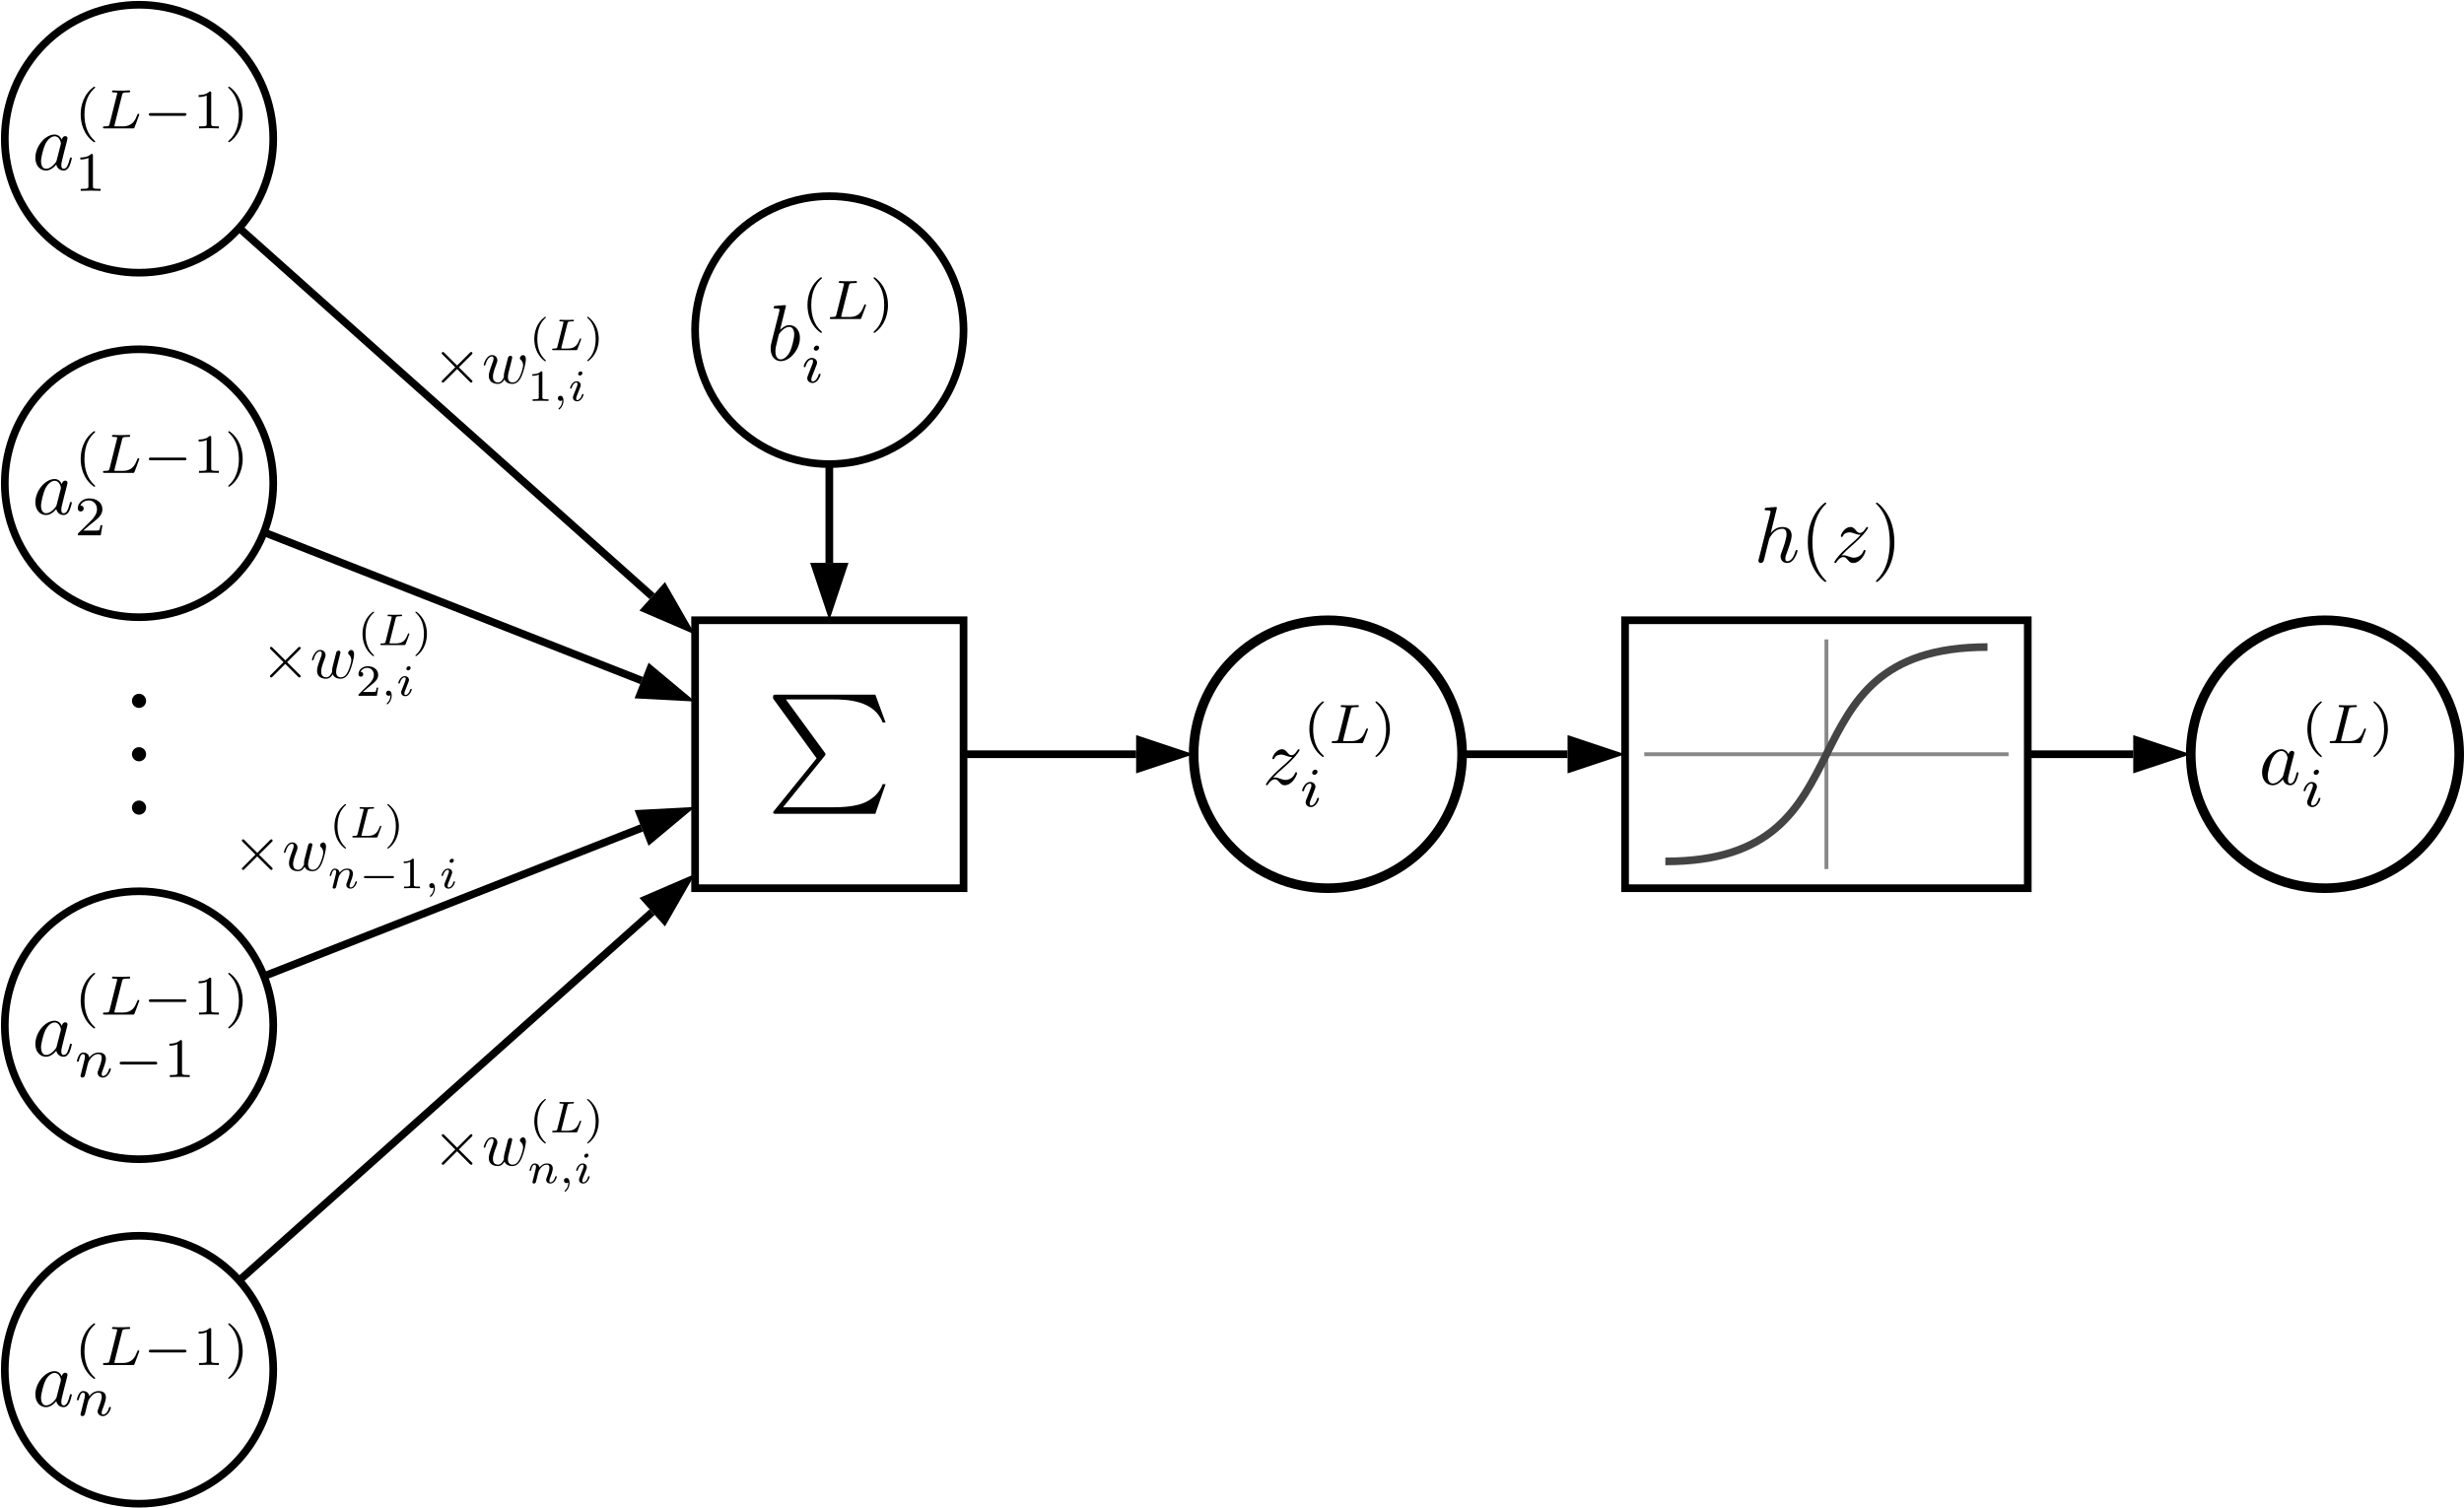 <?xml version="1.0" encoding="UTF-8"?>
<svg xmlns="http://www.w3.org/2000/svg" xmlns:xlink="http://www.w3.org/1999/xlink" width="771" height="472" viewBox="0 0 771 472">
<path fill="none" stroke-width="0.04" stroke-linecap="butt" stroke-linejoin="miter" stroke="rgb(0%, 0%, 0%)" stroke-opacity="1" stroke-miterlimit="10" d="M -5.178 2.75 C -4.46 2.108 -3.742 1.467 -3.024 0.825 " transform="matrix(60, 0, 0, -59.885, 385.5, 236)"/>
<path fill-rule="nonzero" fill="rgb(0%, 0%, 0%)" fill-opacity="1" d="M 217.5 198.555 C 214.359 193.074 211.215 187.598 208.074 182.117 C 205.41 185.098 202.742 188.074 200.078 191.051 C 205.887 193.551 211.691 196.051 217.5 198.555 Z M 217.5 198.555 "/>
<path fill="none" stroke-width="0.04" stroke-linecap="butt" stroke-linejoin="miter" stroke="rgb(0%, 0%, 0%)" stroke-opacity="1" stroke-miterlimit="10" d="M -5.049 1.16 C -4.392 0.902 -3.736 0.643 -3.079 0.385 " transform="matrix(60, 0, 0, -59.885, 385.5, 236)"/>
<path fill-rule="nonzero" fill="rgb(0%, 0%, 0%)" fill-opacity="1" d="M 217.5 219.512 C 212.648 215.465 207.797 211.414 202.945 207.363 C 201.48 211.078 200.016 214.793 198.555 218.512 C 204.867 218.844 211.184 219.18 217.5 219.512 Z M 217.5 219.512 "/>
<path fill="none" stroke-width="0.04" stroke-linecap="butt" stroke-linejoin="miter" stroke="rgb(0%, 0%, 0%)" stroke-opacity="1" stroke-miterlimit="10" d="M -5.049 -1.16 C -4.392 -0.902 -3.736 -0.643 -3.079 -0.385 " transform="matrix(60, 0, 0, -59.885, 385.5, 236)"/>
<path fill-rule="nonzero" fill="rgb(0%, 0%, 0%)" fill-opacity="1" d="M 217.5 252.488 C 211.184 252.82 204.867 253.156 198.555 253.488 C 200.016 257.207 201.48 260.922 202.945 264.637 C 207.797 260.586 212.648 256.535 217.5 252.488 Z M 217.5 252.488 "/>
<path fill="none" stroke-width="0.04" stroke-linecap="butt" stroke-linejoin="miter" stroke="rgb(0%, 0%, 0%)" stroke-opacity="1" stroke-miterlimit="10" d="M -5.178 -2.75 C -4.46 -2.108 -3.742 -1.467 -3.024 -0.825 " transform="matrix(60, 0, 0, -59.885, 385.5, 236)"/>
<path fill-rule="nonzero" fill="rgb(0%, 0%, 0%)" fill-opacity="1" d="M 217.5 273.445 C 211.691 275.949 205.887 278.449 200.078 280.949 C 202.742 283.926 205.41 286.902 208.074 289.883 C 211.215 284.402 214.359 278.926 217.5 273.445 Z M 217.5 273.445 "/>
<path fill="none" stroke-width="0.04" stroke-linecap="butt" stroke-linejoin="miter" stroke="rgb(0%, 0%, 0%)" stroke-opacity="1" stroke-miterlimit="10" d="M -1.4 0 C -1.1 0 -0.8 0 -0.5 0 " transform="matrix(60, 0, 0, -59.885, 385.5, 236)"/>
<path fill-rule="nonzero" fill="rgb(0%, 0%, 0%)" fill-opacity="1" d="M 373.5 236 C 367.5 234.004 361.5 232.008 355.5 230.012 C 355.5 234.004 355.5 237.996 355.5 241.988 C 361.5 239.992 367.5 237.996 373.5 236 Z M 373.5 236 "/>
<path fill="none" stroke-width="0.04" stroke-linecap="butt" stroke-linejoin="miter" stroke="rgb(0%, 0%, 0%)" stroke-opacity="1" stroke-miterlimit="10" d="M 1.2 0 C 1.383 0 1.567 0 1.75 0 " transform="matrix(60, 0, 0, -59.885, 385.5, 236)"/>
<path fill-rule="nonzero" fill="rgb(0%, 0%, 0%)" fill-opacity="1" d="M 508.5 236 C 502.5 234.004 496.5 232.008 490.5 230.012 C 490.5 234.004 490.5 237.996 490.5 241.988 C 496.5 239.992 502.5 237.996 508.5 236 Z M 508.5 236 "/>
<path fill="none" stroke-width="0.04" stroke-linecap="butt" stroke-linejoin="miter" stroke="rgb(0%, 0%, 0%)" stroke-opacity="1" stroke-miterlimit="10" d="M 4.15 0 C 4.333 0 4.517 0 4.7 0 " transform="matrix(60, 0, 0, -59.885, 385.5, 236)"/>
<path fill-rule="nonzero" fill="rgb(0%, 0%, 0%)" fill-opacity="1" d="M 685.5 236 C 679.5 234.004 673.5 232.008 667.5 230.012 C 667.5 234.004 667.5 237.996 667.5 241.988 C 673.5 239.992 679.5 237.996 685.5 236 Z M 685.5 236 "/>
<path fill="none" stroke-width="0.04" stroke-linecap="butt" stroke-linejoin="miter" stroke="rgb(0%, 0%, 0%)" stroke-opacity="1" stroke-miterlimit="10" d="M -5 3.216 C -5 3.402 -5.074 3.58 -5.205 3.711 C -5.336 3.842 -5.514 3.916 -5.7 3.916 C -5.886 3.916 -6.064 3.842 -6.195 3.711 C -6.326 3.58 -6.4 3.402 -6.4 3.216 C -6.4 3.03 -6.326 2.852 -6.195 2.721 C -6.064 2.59 -5.886 2.516 -5.7 2.516 C -5.514 2.516 -5.336 2.59 -5.205 2.721 C -5.074 2.852 -5 3.03 -5 3.216 Z M -5 3.216 " transform="matrix(60, 0, 0, -59.885, 385.5, 236)"/>
<path fill="none" stroke-width="0.04" stroke-linecap="butt" stroke-linejoin="miter" stroke="rgb(0%, 0%, 0%)" stroke-opacity="1" stroke-miterlimit="10" d="M -5 1.416 C -5 1.602 -5.074 1.78 -5.205 1.911 C -5.336 2.042 -5.514 2.116 -5.7 2.116 C -5.886 2.116 -6.064 2.042 -6.195 1.911 C -6.326 1.78 -6.4 1.602 -6.4 1.416 C -6.4 1.23 -6.326 1.052 -6.195 0.921 C -6.064 0.79 -5.886 0.716 -5.7 0.716 C -5.514 0.716 -5.336 0.79 -5.205 0.921 C -5.074 1.052 -5 1.23 -5 1.416 Z M -5 1.416 " transform="matrix(60, 0, 0, -59.885, 385.5, 236)"/>
<path fill-rule="nonzero" fill="rgb(0%, 0%, 0%)" fill-opacity="1" d="M 45.719 219.297 C 45.719 218.082 44.715 217.082 43.5 217.082 C 42.285 217.082 41.281 218.082 41.281 219.297 C 41.281 220.508 42.285 221.508 43.5 221.508 C 44.715 221.508 45.719 220.508 45.719 219.297 Z M 45.719 219.297 "/>
<path fill-rule="nonzero" fill="rgb(0%, 0%, 0%)" fill-opacity="1" d="M 45.719 236 C 45.719 234.789 44.715 233.785 43.5 233.785 C 42.285 233.785 41.281 234.789 41.281 236 C 41.281 237.211 42.285 238.215 43.5 238.215 C 44.715 238.215 45.719 237.211 45.719 236 Z M 45.719 236 "/>
<path fill-rule="nonzero" fill="rgb(0%, 0%, 0%)" fill-opacity="1" d="M 45.719 252.703 C 45.719 251.492 44.715 250.492 43.5 250.492 C 42.285 250.492 41.281 251.492 41.281 252.703 C 41.281 253.918 42.285 254.918 43.5 254.918 C 44.715 254.918 45.719 253.918 45.719 252.703 Z M 45.719 252.703 "/>
<path fill="none" stroke-width="0.04" stroke-linecap="butt" stroke-linejoin="miter" stroke="rgb(0%, 0%, 0%)" stroke-opacity="1" stroke-miterlimit="10" d="M -5 -1.416 C -5 -1.23 -5.074 -1.052 -5.205 -0.921 C -5.336 -0.79 -5.514 -0.716 -5.7 -0.716 C -5.886 -0.716 -6.064 -0.79 -6.195 -0.921 C -6.326 -1.052 -6.4 -1.23 -6.4 -1.416 C -6.4 -1.602 -6.326 -1.78 -6.195 -1.911 C -6.064 -2.042 -5.886 -2.116 -5.7 -2.116 C -5.514 -2.116 -5.336 -2.042 -5.205 -1.911 C -5.074 -1.78 -5 -1.602 -5 -1.416 Z M -5 -1.416 " transform="matrix(60, 0, 0, -59.885, 385.5, 236)"/>
<path fill="none" stroke-width="0.04" stroke-linecap="butt" stroke-linejoin="miter" stroke="rgb(0%, 0%, 0%)" stroke-opacity="1" stroke-miterlimit="10" d="M -5 -3.216 C -5 -3.03 -5.074 -2.852 -5.205 -2.721 C -5.336 -2.59 -5.514 -2.516 -5.7 -2.516 C -5.886 -2.516 -6.064 -2.59 -6.195 -2.721 C -6.326 -2.852 -6.4 -3.03 -6.4 -3.216 C -6.4 -3.402 -6.326 -3.58 -6.195 -3.711 C -6.064 -3.842 -5.886 -3.916 -5.7 -3.916 C -5.514 -3.916 -5.336 -3.842 -5.205 -3.711 C -5.074 -3.58 -5 -3.402 -5 -3.216 Z M -5 -3.216 " transform="matrix(60, 0, 0, -59.885, 385.5, 236)"/>
<path fill="none" stroke-width="0.05" stroke-linecap="butt" stroke-linejoin="miter" stroke="rgb(0%, 0%, 0%)" stroke-opacity="1" stroke-miterlimit="10" d="M 1.2 0 C 1.2 0.186 1.126 0.364 0.995 0.495 C 0.864 0.626 0.686 0.7 0.5 0.7 C 0.314 0.7 0.136 0.626 0.005 0.495 C -0.126 0.364 -0.2 0.186 -0.2 0 C -0.2 -0.186 -0.126 -0.364 0.005 -0.495 C 0.136 -0.626 0.314 -0.7 0.5 -0.7 C 0.686 -0.7 0.864 -0.626 0.995 -0.495 C 1.126 -0.364 1.2 -0.186 1.2 0 Z M 1.2 0 " transform="matrix(60, 0, 0, -59.885, 385.5, 236)"/>
<path fill="none" stroke-width="0.05" stroke-linecap="butt" stroke-linejoin="miter" stroke="rgb(0%, 0%, 0%)" stroke-opacity="1" stroke-miterlimit="10" d="M 6.4 0 C 6.4 0.186 6.326 0.364 6.195 0.495 C 6.064 0.626 5.886 0.7 5.7 0.7 C 5.514 0.7 5.336 0.626 5.205 0.495 C 5.074 0.364 5 0.186 5 0 C 5 -0.186 5.074 -0.364 5.205 -0.495 C 5.336 -0.626 5.514 -0.7 5.7 -0.7 C 5.886 -0.7 6.064 -0.626 6.195 -0.495 C 6.326 -0.364 6.4 -0.186 6.4 0 Z M 6.4 0 " transform="matrix(60, 0, 0, -59.885, 385.5, 236)"/>
<path fill="none" stroke-width="0.04" stroke-linecap="butt" stroke-linejoin="miter" stroke="rgb(0%, 0%, 0%)" stroke-opacity="1" stroke-miterlimit="10" d="M -1.4 2.216 C -1.4 2.402 -1.474 2.58 -1.605 2.711 C -1.736 2.842 -1.914 2.916 -2.1 2.916 C -2.286 2.916 -2.464 2.842 -2.595 2.711 C -2.726 2.58 -2.8 2.402 -2.8 2.216 C -2.8 2.03 -2.726 1.852 -2.595 1.721 C -2.464 1.59 -2.286 1.516 -2.1 1.516 C -1.914 1.516 -1.736 1.59 -1.605 1.721 C -1.474 1.852 -1.4 2.03 -1.4 2.216 Z M -1.4 2.216 " transform="matrix(60, 0, 0, -59.885, 385.5, 236)"/>
<path fill-rule="nonzero" fill="rgb(0%, 0%, 0%)" fill-opacity="1" d="M 19.363 43.688 C 18.914 42.766 18.191 42.098 17.07 42.098 C 14.156 42.098 11.066 45.75 11.066 49.379 C 11.066 51.715 12.438 53.355 14.379 53.355 C 14.879 53.355 16.125 53.258 17.617 51.492 C 17.816 52.535 18.688 53.355 19.883 53.355 C 20.758 53.355 21.328 52.785 21.727 51.988 C 22.152 51.094 22.477 49.578 22.477 49.527 C 22.477 49.281 22.25 49.281 22.176 49.281 C 21.926 49.281 21.902 49.379 21.828 49.727 C 21.402 51.344 20.957 52.809 19.934 52.809 C 19.262 52.809 19.188 52.164 19.188 51.668 C 19.188 51.121 19.238 50.922 19.512 49.828 C 19.785 48.781 19.836 48.535 20.059 47.59 C 20.359 46.43 20.656 45.27 20.957 44.109 C 21.129 43.414 21.129 43.363 21.129 43.266 C 21.129 42.844 20.832 42.594 20.406 42.594 C 19.809 42.594 19.438 43.141 19.363 43.688 Z M 17.742 50.125 C 17.617 50.574 17.617 50.621 17.246 51.047 C 16.148 52.414 15.129 52.809 14.43 52.809 C 13.184 52.809 12.836 51.441 12.836 50.473 C 12.836 49.23 13.633 46.172 14.207 45.031 C 14.977 43.562 16.098 42.645 17.094 42.645 C 18.715 42.645 19.062 44.68 19.062 44.832 C 19.062 44.98 19.012 45.129 18.988 45.254 C 18.574 46.879 18.156 48.5 17.742 50.125 Z M 17.742 50.125 "/>
<path fill-rule="nonzero" fill="rgb(0%, 0%, 0%)" fill-opacity="1" d="M 29.426 27.121 C 26.113 29.453 25.242 33.141 25.242 35.805 C 25.242 38.258 25.973 42.066 29.426 44.504 C 29.566 44.504 29.773 44.504 29.773 44.297 C 29.773 44.191 29.723 44.156 29.602 44.035 C 27.281 41.945 26.426 38.988 26.426 35.82 C 26.426 31.121 28.223 28.824 29.652 27.539 C 29.723 27.469 29.773 27.414 29.773 27.328 C 29.773 27.121 29.566 27.121 29.426 27.121 Z M 29.426 27.121 "/>
<path fill-rule="nonzero" fill="rgb(0%, 0%, 0%)" fill-opacity="1" d="M 38.203 29.715 C 38.359 29.086 38.414 28.914 40.016 28.914 C 40.559 28.914 40.73 28.914 40.73 28.531 C 40.73 28.512 40.715 28.285 40.434 28.285 C 40.035 28.285 39.562 28.32 39.145 28.34 C 38.707 28.355 38.188 28.355 37.75 28.355 C 37.383 28.355 36.914 28.34 36.547 28.34 C 36.18 28.34 35.762 28.285 35.414 28.285 C 35.309 28.285 35.047 28.285 35.047 28.668 C 35.047 28.914 35.258 28.914 35.605 28.914 C 35.621 28.914 35.953 28.914 36.27 28.949 C 36.633 28.98 36.668 29.016 36.668 29.191 C 36.668 29.227 36.668 29.312 36.598 29.574 C 35.828 32.652 35.055 35.734 34.281 38.812 C 34.125 39.406 34.09 39.543 32.746 39.543 C 32.449 39.543 32.223 39.543 32.223 39.91 C 32.223 40.172 32.434 40.172 32.746 40.172 C 35.668 40.172 38.594 40.172 41.516 40.172 C 41.953 40.172 41.969 40.152 42.109 39.824 C 42.281 39.352 43.59 35.977 43.59 35.84 C 43.59 35.785 43.555 35.594 43.293 35.594 C 43.086 35.594 43.051 35.68 42.945 35.961 C 42.281 37.613 41.516 39.543 38.324 39.543 C 37.668 39.543 37.012 39.543 36.355 39.543 C 35.816 39.543 35.797 39.527 35.797 39.371 C 35.797 39.352 35.797 39.266 35.867 39.004 C 36.645 35.906 37.426 32.809 38.203 29.715 Z M 38.203 29.715 "/>
<path fill-rule="nonzero" fill="rgb(0%, 0%, 0%)" fill-opacity="1" d="M 57.656 36.238 C 57.934 36.238 58.352 36.238 58.352 35.82 C 58.352 35.387 57.953 35.387 57.656 35.387 C 54.191 35.387 50.727 35.387 47.266 35.387 C 46.984 35.387 46.566 35.387 46.566 35.805 C 46.566 36.238 46.969 36.238 47.266 36.238 C 50.727 36.238 54.191 36.238 57.656 36.238 Z M 57.656 36.238 "/>
<path fill-rule="nonzero" fill="rgb(0%, 0%, 0%)" fill-opacity="1" d="M 66.09 29.105 C 66.09 28.633 66.055 28.617 65.57 28.617 C 64.453 29.715 62.867 29.73 62.152 29.73 C 62.152 29.938 62.152 30.148 62.152 30.355 C 62.57 30.355 63.719 30.355 64.68 29.871 C 64.68 32.828 64.68 35.785 64.68 38.742 C 64.68 39.316 64.68 39.543 62.938 39.543 C 62.715 39.543 62.492 39.543 62.273 39.543 C 62.273 39.754 62.273 39.961 62.273 40.172 C 62.586 40.152 64.73 40.102 65.375 40.102 C 65.918 40.102 68.113 40.152 68.496 40.172 C 68.496 39.961 68.496 39.754 68.496 39.543 C 68.277 39.543 68.055 39.543 67.836 39.543 C 66.09 39.543 66.09 39.316 66.09 38.742 C 66.09 35.531 66.09 32.316 66.09 29.105 Z M 66.09 29.105 "/>
<path fill-rule="nonzero" fill="rgb(0%, 0%, 0%)" fill-opacity="1" d="M 71.75 27.121 C 71.625 27.121 71.418 27.121 71.418 27.328 C 71.418 27.414 71.469 27.469 71.574 27.59 C 73.074 28.965 74.746 31.312 74.746 35.805 C 74.746 39.441 73.613 42.191 71.73 43.895 C 71.434 44.191 71.418 44.207 71.418 44.297 C 71.418 44.383 71.469 44.504 71.645 44.504 C 71.852 44.504 73.508 43.355 74.66 41.18 C 75.426 39.734 75.934 37.855 75.934 35.82 C 75.934 33.367 75.199 29.555 71.75 27.121 Z M 71.75 27.121 "/>
<path fill-rule="nonzero" fill="rgb(0%, 0%, 0%)" fill-opacity="1" d="M 29.078 48.645 C 29.078 48.176 29.043 48.156 28.555 48.156 C 27.438 49.254 25.852 49.273 25.137 49.273 C 25.137 49.48 25.137 49.688 25.137 49.898 C 25.555 49.898 26.707 49.898 27.664 49.41 C 27.664 52.371 27.664 55.328 27.664 58.285 C 27.664 58.859 27.664 59.086 25.922 59.086 C 25.699 59.086 25.48 59.086 25.258 59.086 C 25.258 59.293 25.258 59.504 25.258 59.711 C 25.574 59.695 27.719 59.645 28.363 59.645 C 28.902 59.645 31.102 59.695 31.484 59.711 C 31.484 59.504 31.484 59.293 31.484 59.086 C 31.262 59.086 31.043 59.086 30.82 59.086 C 29.078 59.086 29.078 58.859 29.078 58.285 C 29.078 55.07 29.078 51.859 29.078 48.645 Z M 29.078 48.645 "/>
<path fill-rule="nonzero" fill="rgb(0%, 0%, 0%)" fill-opacity="1" d="M 19.363 151.48 C 18.914 150.559 18.191 149.887 17.07 149.887 C 14.156 149.887 11.066 153.543 11.066 157.172 C 11.066 159.508 12.438 161.148 14.379 161.148 C 14.879 161.148 16.125 161.051 17.617 159.285 C 17.816 160.328 18.688 161.148 19.883 161.148 C 20.758 161.148 21.328 160.578 21.727 159.781 C 22.152 158.887 22.477 157.371 22.477 157.32 C 22.477 157.074 22.25 157.074 22.176 157.074 C 21.926 157.074 21.902 157.172 21.828 157.52 C 21.402 159.137 20.957 160.602 19.934 160.602 C 19.262 160.602 19.188 159.957 19.188 159.457 C 19.188 158.91 19.238 158.715 19.512 157.621 C 19.785 156.574 19.836 156.328 20.059 155.383 C 20.359 154.223 20.656 153.062 20.957 151.902 C 21.129 151.207 21.129 151.156 21.129 151.059 C 21.129 150.633 20.832 150.387 20.406 150.387 C 19.809 150.387 19.438 150.934 19.363 151.48 Z M 17.742 157.918 C 17.617 158.363 17.617 158.414 17.246 158.836 C 16.148 160.203 15.129 160.602 14.43 160.602 C 13.184 160.602 12.836 159.234 12.836 158.266 C 12.836 157.023 13.633 153.965 14.207 152.82 C 14.977 151.355 16.098 150.434 17.094 150.434 C 18.715 150.434 19.062 152.473 19.062 152.621 C 19.062 152.773 19.012 152.922 18.988 153.047 C 18.574 154.668 18.156 156.293 17.742 157.918 Z M 17.742 157.918 "/>
<path fill-rule="nonzero" fill="rgb(0%, 0%, 0%)" fill-opacity="1" d="M 29.426 134.914 C 26.113 137.242 25.242 140.934 25.242 143.594 C 25.242 146.051 25.973 149.859 29.426 152.297 C 29.566 152.297 29.773 152.297 29.773 152.086 C 29.773 151.984 29.723 151.949 29.602 151.828 C 27.281 149.738 26.426 146.781 26.426 143.613 C 26.426 138.914 28.223 136.617 29.652 135.328 C 29.723 135.262 29.773 135.207 29.773 135.121 C 29.773 134.914 29.566 134.914 29.426 134.914 Z M 29.426 134.914 "/>
<path fill-rule="nonzero" fill="rgb(0%, 0%, 0%)" fill-opacity="1" d="M 38.203 137.504 C 38.359 136.879 38.414 136.703 40.016 136.703 C 40.559 136.703 40.73 136.703 40.73 136.32 C 40.73 136.305 40.715 136.078 40.434 136.078 C 40.035 136.078 39.562 136.113 39.145 136.129 C 38.707 136.148 38.188 136.148 37.75 136.148 C 37.383 136.148 36.914 136.129 36.547 136.129 C 36.18 136.129 35.762 136.078 35.414 136.078 C 35.309 136.078 35.047 136.078 35.047 136.461 C 35.047 136.703 35.258 136.703 35.605 136.703 C 35.621 136.703 35.953 136.703 36.27 136.738 C 36.633 136.773 36.668 136.809 36.668 136.984 C 36.668 137.02 36.668 137.105 36.598 137.367 C 35.828 140.445 35.055 143.527 34.281 146.605 C 34.125 147.199 34.09 147.336 32.746 147.336 C 32.449 147.336 32.223 147.336 32.223 147.703 C 32.223 147.965 32.434 147.965 32.746 147.965 C 35.668 147.965 38.594 147.965 41.516 147.965 C 41.953 147.965 41.969 147.945 42.109 147.613 C 42.281 147.145 43.59 143.77 43.59 143.629 C 43.59 143.578 43.555 143.387 43.293 143.387 C 43.086 143.387 43.051 143.473 42.945 143.754 C 42.281 145.406 41.516 147.336 38.324 147.336 C 37.668 147.336 37.012 147.336 36.355 147.336 C 35.816 147.336 35.797 147.32 35.797 147.164 C 35.797 147.145 35.797 147.059 35.867 146.797 C 36.645 143.699 37.426 140.602 38.203 137.504 Z M 38.203 137.504 "/>
<path fill-rule="nonzero" fill="rgb(0%, 0%, 0%)" fill-opacity="1" d="M 57.656 144.031 C 57.934 144.031 58.352 144.031 58.352 143.613 C 58.352 143.18 57.953 143.18 57.656 143.18 C 54.191 143.18 50.727 143.18 47.266 143.18 C 46.984 143.18 46.566 143.18 46.566 143.594 C 46.566 144.031 46.969 144.031 47.266 144.031 C 50.727 144.031 54.191 144.031 57.656 144.031 Z M 57.656 144.031 "/>
<path fill-rule="nonzero" fill="rgb(0%, 0%, 0%)" fill-opacity="1" d="M 66.09 136.895 C 66.09 136.426 66.055 136.41 65.57 136.41 C 64.453 137.504 62.867 137.523 62.152 137.523 C 62.152 137.73 62.152 137.941 62.152 138.148 C 62.57 138.148 63.719 138.148 64.68 137.66 C 64.68 140.621 64.68 143.578 64.68 146.535 C 64.68 147.109 64.68 147.336 62.938 147.336 C 62.715 147.336 62.492 147.336 62.273 147.336 C 62.273 147.547 62.273 147.754 62.273 147.965 C 62.586 147.945 64.73 147.895 65.375 147.895 C 65.918 147.895 68.113 147.945 68.496 147.965 C 68.496 147.754 68.496 147.547 68.496 147.336 C 68.277 147.336 68.055 147.336 67.836 147.336 C 66.09 147.336 66.09 147.109 66.09 146.535 C 66.09 143.324 66.09 140.109 66.09 136.895 Z M 66.09 136.895 "/>
<path fill-rule="nonzero" fill="rgb(0%, 0%, 0%)" fill-opacity="1" d="M 71.75 134.914 C 71.625 134.914 71.418 134.914 71.418 135.121 C 71.418 135.207 71.469 135.262 71.574 135.383 C 73.074 136.758 74.746 139.105 74.746 143.594 C 74.746 147.23 73.613 149.98 71.73 151.688 C 71.434 151.984 71.418 152 71.418 152.086 C 71.418 152.176 71.469 152.297 71.645 152.297 C 71.852 152.297 73.508 151.148 74.66 148.973 C 75.426 147.527 75.934 145.648 75.934 143.613 C 75.934 141.16 75.199 137.348 71.75 134.914 Z M 71.75 134.914 "/>
<path fill-rule="nonzero" fill="rgb(0%, 0%, 0%)" fill-opacity="1" d="M 32.043 164.336 C 31.844 164.336 31.645 164.336 31.449 164.336 C 31.395 164.719 31.223 165.746 30.996 165.922 C 30.855 166.027 29.512 166.027 29.27 166.027 C 28.199 166.027 27.129 166.027 26.062 166.027 C 27.891 164.406 28.504 163.922 29.547 163.102 C 30.84 162.074 32.043 160.996 32.043 159.344 C 32.043 157.238 30.191 155.949 27.961 155.949 C 25.801 155.949 24.336 157.465 24.336 159.066 C 24.336 159.953 25.086 160.039 25.258 160.039 C 25.676 160.039 26.184 159.742 26.184 159.117 C 26.184 158.805 26.062 158.195 25.156 158.195 C 25.695 156.961 26.879 156.578 27.699 156.578 C 29.445 156.578 30.352 157.934 30.352 159.344 C 30.352 160.859 29.27 162.059 28.711 162.684 C 27.312 164.066 25.91 165.445 24.508 166.824 C 24.336 166.984 24.336 167.016 24.336 167.504 C 26.73 167.504 29.125 167.504 31.52 167.504 C 31.691 166.449 31.867 165.395 32.043 164.336 Z M 32.043 164.336 "/>
<path fill-rule="nonzero" fill="rgb(0%, 0%, 0%)" fill-opacity="1" d="M 19.363 320.977 C 18.914 320.055 18.191 319.383 17.07 319.383 C 14.156 319.383 11.066 323.039 11.066 326.668 C 11.066 329.004 12.438 330.645 14.379 330.645 C 14.879 330.645 16.125 330.547 17.617 328.781 C 17.816 329.824 18.688 330.645 19.883 330.645 C 20.758 330.645 21.328 330.074 21.727 329.277 C 22.152 328.383 22.477 326.867 22.477 326.816 C 22.477 326.57 22.25 326.57 22.176 326.57 C 21.926 326.57 21.902 326.668 21.828 327.016 C 21.402 328.633 20.957 330.098 19.934 330.098 C 19.262 330.098 19.188 329.453 19.188 328.953 C 19.188 328.406 19.238 328.211 19.512 327.117 C 19.785 326.07 19.836 325.824 20.059 324.879 C 20.359 323.719 20.656 322.559 20.957 321.398 C 21.129 320.703 21.129 320.652 21.129 320.551 C 21.129 320.129 20.832 319.883 20.406 319.883 C 19.809 319.883 19.438 320.43 19.363 320.977 Z M 17.742 327.414 C 17.617 327.859 17.617 327.91 17.246 328.332 C 16.148 329.699 15.129 330.098 14.43 330.098 C 13.184 330.098 12.836 328.73 12.836 327.762 C 12.836 326.52 13.633 323.461 14.207 322.316 C 14.977 320.852 16.098 319.93 17.094 319.93 C 18.715 319.93 19.062 321.969 19.062 322.117 C 19.062 322.27 19.012 322.418 18.988 322.543 C 18.574 324.164 18.156 325.789 17.742 327.414 Z M 17.742 327.414 "/>
<path fill-rule="nonzero" fill="rgb(0%, 0%, 0%)" fill-opacity="1" d="M 29.426 304.41 C 26.113 306.738 25.242 310.43 25.242 313.09 C 25.242 315.547 25.973 319.355 29.426 321.793 C 29.566 321.793 29.773 321.793 29.773 321.582 C 29.773 321.48 29.723 321.445 29.602 321.32 C 27.281 319.234 26.426 316.277 26.426 313.109 C 26.426 308.41 28.223 306.113 29.652 304.824 C 29.723 304.758 29.773 304.703 29.773 304.617 C 29.773 304.41 29.566 304.41 29.426 304.41 Z M 29.426 304.41 "/>
<path fill-rule="nonzero" fill="rgb(0%, 0%, 0%)" fill-opacity="1" d="M 38.203 307 C 38.359 306.375 38.414 306.199 40.016 306.199 C 40.559 306.199 40.73 306.199 40.73 305.816 C 40.73 305.801 40.715 305.574 40.434 305.574 C 40.035 305.574 39.562 305.609 39.145 305.625 C 38.707 305.645 38.188 305.645 37.75 305.645 C 37.383 305.645 36.914 305.625 36.547 305.625 C 36.18 305.625 35.762 305.574 35.414 305.574 C 35.309 305.574 35.047 305.574 35.047 305.957 C 35.047 306.199 35.258 306.199 35.605 306.199 C 35.621 306.199 35.953 306.199 36.27 306.234 C 36.633 306.27 36.668 306.305 36.668 306.48 C 36.668 306.516 36.668 306.602 36.598 306.863 C 35.828 309.941 35.055 313.023 34.281 316.102 C 34.125 316.695 34.09 316.832 32.746 316.832 C 32.449 316.832 32.223 316.832 32.223 317.199 C 32.223 317.461 32.434 317.461 32.746 317.461 C 35.668 317.461 38.594 317.461 41.516 317.461 C 41.953 317.461 41.969 317.441 42.109 317.109 C 42.281 316.641 43.59 313.266 43.59 313.125 C 43.59 313.074 43.555 312.883 43.293 312.883 C 43.086 312.883 43.051 312.969 42.945 313.25 C 42.281 314.902 41.516 316.832 38.324 316.832 C 37.668 316.832 37.012 316.832 36.355 316.832 C 35.816 316.832 35.797 316.816 35.797 316.66 C 35.797 316.641 35.797 316.555 35.867 316.293 C 36.645 313.195 37.426 310.098 38.203 307 Z M 38.203 307 "/>
<path fill-rule="nonzero" fill="rgb(0%, 0%, 0%)" fill-opacity="1" d="M 57.656 313.527 C 57.934 313.527 58.352 313.527 58.352 313.109 C 58.352 312.676 57.953 312.676 57.656 312.676 C 54.191 312.676 50.727 312.676 47.266 312.676 C 46.984 312.676 46.566 312.676 46.566 313.09 C 46.566 313.527 46.969 313.527 47.266 313.527 C 50.727 313.527 54.191 313.527 57.656 313.527 Z M 57.656 313.527 "/>
<path fill-rule="nonzero" fill="rgb(0%, 0%, 0%)" fill-opacity="1" d="M 66.09 306.391 C 66.09 305.922 66.055 305.906 65.57 305.906 C 64.453 307 62.867 307.02 62.152 307.02 C 62.152 307.227 62.152 307.438 62.152 307.645 C 62.57 307.645 63.719 307.645 64.68 307.156 C 64.68 310.117 64.68 313.074 64.68 316.031 C 64.68 316.605 64.68 316.832 62.938 316.832 C 62.715 316.832 62.492 316.832 62.273 316.832 C 62.273 317.043 62.273 317.25 62.273 317.461 C 62.586 317.441 64.73 317.391 65.375 317.391 C 65.918 317.391 68.113 317.441 68.496 317.461 C 68.496 317.25 68.496 317.043 68.496 316.832 C 68.277 316.832 68.055 316.832 67.836 316.832 C 66.09 316.832 66.09 316.605 66.09 316.031 C 66.09 312.82 66.09 309.605 66.09 306.391 Z M 66.09 306.391 "/>
<path fill-rule="nonzero" fill="rgb(0%, 0%, 0%)" fill-opacity="1" d="M 71.75 304.41 C 71.625 304.41 71.418 304.41 71.418 304.617 C 71.418 304.703 71.469 304.758 71.574 304.879 C 73.074 306.254 74.746 308.602 74.746 313.09 C 74.746 316.727 73.613 319.477 71.73 321.184 C 71.434 321.48 71.418 321.496 71.418 321.582 C 71.418 321.672 71.469 321.793 71.645 321.793 C 71.852 321.793 73.508 320.645 74.66 318.469 C 75.426 317.023 75.934 315.145 75.934 313.109 C 75.934 310.656 75.199 306.844 71.75 304.41 Z M 71.75 304.41 "/>
<path fill-rule="nonzero" fill="rgb(0%, 0%, 0%)" fill-opacity="1" d="M 25.363 335.906 C 25.293 336.129 25.188 336.566 25.188 336.617 C 25.188 337 25.504 337.176 25.781 337.176 C 26.098 337.176 26.375 336.949 26.461 336.793 C 26.551 336.637 26.688 336.078 26.777 335.715 C 26.863 335.383 27.055 334.582 27.16 334.148 C 27.266 333.766 27.367 333.383 27.457 332.98 C 27.648 332.266 27.684 332.129 28.188 331.414 C 28.676 330.719 29.496 329.812 30.805 329.812 C 31.816 329.812 31.832 330.703 31.832 331.031 C 31.832 332.074 31.082 334.008 30.805 334.738 C 30.613 335.227 30.543 335.383 30.543 335.68 C 30.543 336.602 31.309 337.176 32.199 337.176 C 33.941 337.176 34.707 334.773 34.707 334.512 C 34.707 334.285 34.48 334.285 34.43 334.285 C 34.188 334.285 34.168 334.391 34.098 334.582 C 33.699 335.973 32.949 336.688 32.25 336.688 C 31.883 336.688 31.816 336.445 31.816 336.078 C 31.816 335.68 31.902 335.453 32.215 334.668 C 32.426 334.129 33.141 332.285 33.141 331.309 C 33.141 329.621 31.797 329.328 30.875 329.328 C 29.426 329.328 28.449 330.215 27.926 330.91 C 27.805 329.711 26.777 329.328 26.062 329.328 C 25.312 329.328 24.91 329.867 24.684 330.266 C 24.301 330.91 24.055 331.902 24.055 331.988 C 24.055 332.215 24.301 332.215 24.352 332.215 C 24.598 332.215 24.613 332.164 24.734 331.691 C 24.996 330.668 25.328 329.812 26.008 329.812 C 26.461 329.812 26.586 330.195 26.586 330.668 C 26.586 330.996 26.426 331.641 26.305 332.109 C 26.184 332.582 26.008 333.293 25.922 333.676 C 25.734 334.418 25.551 335.16 25.363 335.906 Z M 25.363 335.906 "/>
<path fill-rule="nonzero" fill="rgb(0%, 0%, 0%)" fill-opacity="1" d="M 48.52 333.066 C 48.801 333.066 49.219 333.066 49.219 332.648 C 49.219 332.215 48.816 332.215 48.52 332.215 C 45.055 332.215 41.594 332.215 38.129 332.215 C 37.852 332.215 37.434 332.215 37.434 332.633 C 37.434 333.066 37.832 333.066 38.129 333.066 C 41.594 333.066 45.055 333.066 48.52 333.066 Z M 48.52 333.066 "/>
<path fill-rule="nonzero" fill="rgb(0%, 0%, 0%)" fill-opacity="1" d="M 56.957 325.934 C 56.957 325.465 56.922 325.445 56.434 325.445 C 55.316 326.543 53.73 326.559 53.016 326.559 C 53.016 326.77 53.016 326.977 53.016 327.188 C 53.434 327.188 54.586 327.188 55.543 326.699 C 55.543 329.656 55.543 332.617 55.543 335.574 C 55.543 336.148 55.543 336.375 53.801 336.375 C 53.578 336.375 53.359 336.375 53.137 336.375 C 53.137 336.582 53.137 336.793 53.137 337 C 53.453 336.984 55.598 336.93 56.242 336.93 C 56.781 336.93 58.98 336.984 59.363 337 C 59.363 336.793 59.363 336.582 59.363 336.375 C 59.141 336.375 58.922 336.375 58.699 336.375 C 56.957 336.375 56.957 336.148 56.957 335.574 C 56.957 332.359 56.957 329.148 56.957 325.934 Z M 56.957 325.934 "/>
<path fill-rule="nonzero" fill="rgb(0%, 0%, 0%)" fill-opacity="1" d="M 19.363 430.629 C 18.914 429.707 18.191 429.039 17.07 429.039 C 14.156 429.039 11.066 432.691 11.066 436.32 C 11.066 438.656 12.438 440.297 14.379 440.297 C 14.879 440.297 16.125 440.199 17.617 438.434 C 17.816 439.477 18.688 440.297 19.883 440.297 C 20.758 440.297 21.328 439.727 21.727 438.93 C 22.152 438.035 22.477 436.52 22.477 436.469 C 22.477 436.223 22.25 436.223 22.176 436.223 C 21.926 436.223 21.902 436.32 21.828 436.668 C 21.402 438.285 20.957 439.75 19.934 439.75 C 19.262 439.75 19.188 439.105 19.188 438.609 C 19.188 438.062 19.238 437.863 19.512 436.77 C 19.785 435.723 19.836 435.477 20.059 434.531 C 20.359 433.371 20.656 432.211 20.957 431.051 C 21.129 430.355 21.129 430.305 21.129 430.207 C 21.129 429.781 20.832 429.535 20.406 429.535 C 19.809 429.535 19.438 430.082 19.363 430.629 Z M 17.742 437.066 C 17.617 437.516 17.617 437.562 17.246 437.988 C 16.148 439.355 15.129 439.75 14.43 439.75 C 13.184 439.75 12.836 438.383 12.836 437.414 C 12.836 436.172 13.633 433.113 14.207 431.973 C 14.977 430.504 16.098 429.586 17.094 429.586 C 18.715 429.586 19.062 431.621 19.062 431.773 C 19.062 431.922 19.012 432.07 18.988 432.195 C 18.574 433.82 18.156 435.441 17.742 437.066 Z M 17.742 437.066 "/>
<path fill-rule="nonzero" fill="rgb(0%, 0%, 0%)" fill-opacity="1" d="M 29.426 414.062 C 26.113 416.395 25.242 420.082 25.242 422.746 C 25.242 425.199 25.973 429.008 29.426 431.445 C 29.566 431.445 29.773 431.445 29.773 431.238 C 29.773 431.133 29.723 431.098 29.602 430.977 C 27.281 428.887 26.426 425.93 26.426 422.762 C 26.426 418.062 28.223 415.766 29.652 414.48 C 29.723 414.41 29.773 414.355 29.773 414.27 C 29.773 414.062 29.566 414.062 29.426 414.062 Z M 29.426 414.062 "/>
<path fill-rule="nonzero" fill="rgb(0%, 0%, 0%)" fill-opacity="1" d="M 38.203 416.652 C 38.359 416.027 38.414 415.855 40.016 415.855 C 40.559 415.855 40.73 415.855 40.73 415.473 C 40.73 415.453 40.715 415.227 40.434 415.227 C 40.035 415.227 39.562 415.262 39.145 415.281 C 38.707 415.297 38.188 415.297 37.75 415.297 C 37.383 415.297 36.914 415.281 36.547 415.281 C 36.18 415.281 35.762 415.227 35.414 415.227 C 35.309 415.227 35.047 415.227 35.047 415.609 C 35.047 415.855 35.258 415.855 35.605 415.855 C 35.621 415.855 35.953 415.855 36.27 415.887 C 36.633 415.922 36.668 415.957 36.668 416.133 C 36.668 416.168 36.668 416.254 36.598 416.516 C 35.828 419.594 35.055 422.676 34.281 425.754 C 34.125 426.348 34.09 426.484 32.746 426.484 C 32.449 426.484 32.223 426.484 32.223 426.852 C 32.223 427.113 32.434 427.113 32.746 427.113 C 35.668 427.113 38.594 427.113 41.516 427.113 C 41.953 427.113 41.969 427.094 42.109 426.766 C 42.281 426.293 43.59 422.918 43.59 422.781 C 43.59 422.727 43.555 422.535 43.293 422.535 C 43.086 422.535 43.051 422.621 42.945 422.902 C 42.281 424.555 41.516 426.484 38.324 426.484 C 37.668 426.484 37.012 426.484 36.355 426.484 C 35.816 426.484 35.797 426.469 35.797 426.312 C 35.797 426.293 35.797 426.207 35.867 425.945 C 36.645 422.848 37.426 419.75 38.203 416.652 Z M 38.203 416.652 "/>
<path fill-rule="nonzero" fill="rgb(0%, 0%, 0%)" fill-opacity="1" d="M 57.656 423.18 C 57.934 423.18 58.352 423.18 58.352 422.762 C 58.352 422.328 57.953 422.328 57.656 422.328 C 54.191 422.328 50.727 422.328 47.266 422.328 C 46.984 422.328 46.566 422.328 46.566 422.746 C 46.566 423.18 46.969 423.18 47.266 423.18 C 50.727 423.18 54.191 423.18 57.656 423.18 Z M 57.656 423.18 "/>
<path fill-rule="nonzero" fill="rgb(0%, 0%, 0%)" fill-opacity="1" d="M 66.09 416.047 C 66.09 415.574 66.055 415.559 65.57 415.559 C 64.453 416.652 62.867 416.672 62.152 416.672 C 62.152 416.879 62.152 417.09 62.152 417.297 C 62.57 417.297 63.719 417.297 64.68 416.812 C 64.68 419.77 64.68 422.727 64.68 425.684 C 64.68 426.258 64.68 426.484 62.938 426.484 C 62.715 426.484 62.492 426.484 62.273 426.484 C 62.273 426.695 62.273 426.902 62.273 427.113 C 62.586 427.094 64.73 427.043 65.375 427.043 C 65.918 427.043 68.113 427.094 68.496 427.113 C 68.496 426.902 68.496 426.695 68.496 426.484 C 68.277 426.484 68.055 426.484 67.836 426.484 C 66.09 426.484 66.09 426.258 66.09 425.684 C 66.09 422.473 66.09 419.258 66.09 416.047 Z M 66.09 416.047 "/>
<path fill-rule="nonzero" fill="rgb(0%, 0%, 0%)" fill-opacity="1" d="M 71.75 414.062 C 71.625 414.062 71.418 414.062 71.418 414.27 C 71.418 414.355 71.469 414.41 71.574 414.531 C 73.074 415.906 74.746 418.254 74.746 422.746 C 74.746 426.383 73.613 429.129 71.73 430.836 C 71.434 431.133 71.418 431.148 71.418 431.238 C 71.418 431.324 71.469 431.445 71.645 431.445 C 71.852 431.445 73.508 430.297 74.66 428.121 C 75.426 426.676 75.934 424.797 75.934 422.762 C 75.934 420.309 75.199 416.496 71.75 414.062 Z M 71.75 414.062 "/>
<path fill-rule="nonzero" fill="rgb(0%, 0%, 0%)" fill-opacity="1" d="M 25.363 441.836 C 25.293 442.062 25.188 442.496 25.188 442.551 C 25.188 442.934 25.504 443.105 25.781 443.105 C 26.098 443.105 26.375 442.879 26.461 442.723 C 26.551 442.566 26.688 442.008 26.777 441.645 C 26.863 441.312 27.055 440.512 27.16 440.078 C 27.266 439.695 27.367 439.312 27.457 438.914 C 27.648 438.199 27.684 438.059 28.188 437.348 C 28.676 436.648 29.496 435.746 30.805 435.746 C 31.816 435.746 31.832 436.633 31.832 436.965 C 31.832 438.008 31.082 439.938 30.805 440.668 C 30.613 441.156 30.543 441.312 30.543 441.609 C 30.543 442.531 31.309 443.105 32.199 443.105 C 33.941 443.105 34.707 440.703 34.707 440.445 C 34.707 440.219 34.48 440.219 34.43 440.219 C 34.188 440.219 34.168 440.32 34.098 440.512 C 33.699 441.906 32.949 442.617 32.25 442.617 C 31.883 442.617 31.816 442.375 31.816 442.008 C 31.816 441.609 31.902 441.383 32.215 440.602 C 32.426 440.062 33.141 438.215 33.141 437.242 C 33.141 435.555 31.797 435.258 30.875 435.258 C 29.426 435.258 28.449 436.145 27.926 436.84 C 27.805 435.641 26.777 435.258 26.062 435.258 C 25.312 435.258 24.91 435.797 24.684 436.199 C 24.301 436.84 24.055 437.832 24.055 437.922 C 24.055 438.148 24.301 438.148 24.352 438.148 C 24.598 438.148 24.613 438.094 24.734 437.625 C 24.996 436.598 25.328 435.746 26.008 435.746 C 26.461 435.746 26.586 436.129 26.586 436.598 C 26.586 436.93 26.426 437.574 26.305 438.043 C 26.184 438.512 26.008 439.227 25.922 439.609 C 25.734 440.352 25.551 441.094 25.363 441.836 Z M 25.363 441.836 "/>
<path fill-rule="nonzero" fill="rgb(0%, 0%, 0%)" fill-opacity="1" d="M 245.922 95.754 C 245.922 95.727 245.922 95.48 245.598 95.48 C 245.027 95.48 243.207 95.68 242.559 95.727 C 242.359 95.754 242.086 95.777 242.086 96.227 C 242.086 96.523 242.312 96.523 242.684 96.523 C 243.879 96.523 243.93 96.695 243.93 96.945 C 243.93 97.121 243.707 97.965 243.582 98.488 C 242.898 101.188 242.219 103.891 241.539 106.59 C 241.238 107.832 241.141 108.23 241.141 109.102 C 241.141 111.465 242.461 113.004 244.305 113.004 C 247.242 113.004 250.305 109.301 250.305 105.723 C 250.305 103.457 248.984 101.742 246.992 101.742 C 245.848 101.742 244.828 102.465 244.078 103.234 C 244.695 100.742 245.309 98.246 245.922 95.754 Z M 243.582 105.148 C 243.73 104.602 243.73 104.551 243.953 104.277 C 245.176 102.664 246.297 102.289 246.945 102.289 C 247.84 102.289 248.512 103.035 248.512 104.629 C 248.512 106.094 247.691 108.953 247.242 109.898 C 246.422 111.562 245.273 112.457 244.305 112.457 C 243.457 112.457 242.633 111.785 242.633 109.945 C 242.633 109.473 242.633 109.004 243.035 107.438 C 243.215 106.672 243.398 105.91 243.582 105.148 Z M 243.582 105.148 "/>
<path fill-rule="nonzero" fill="rgb(0%, 0%, 0%)" fill-opacity="1" d="M 256.848 86.766 C 253.535 89.098 252.664 92.789 252.664 95.449 C 252.664 97.902 253.395 101.715 256.848 104.152 C 256.988 104.152 257.195 104.152 257.195 103.941 C 257.195 103.84 257.145 103.805 257.023 103.68 C 254.703 101.594 253.848 98.637 253.848 95.469 C 253.848 90.77 255.645 88.473 257.074 87.184 C 257.145 87.117 257.195 87.062 257.195 86.977 C 257.195 86.766 256.988 86.766 256.848 86.766 Z M 256.848 86.766 "/>
<path fill-rule="nonzero" fill="rgb(0%, 0%, 0%)" fill-opacity="1" d="M 265.625 89.359 C 265.781 88.734 265.836 88.559 267.438 88.559 C 267.98 88.559 268.152 88.559 268.152 88.176 C 268.152 88.16 268.137 87.934 267.855 87.934 C 267.457 87.934 266.984 87.969 266.566 87.984 C 266.129 88.004 265.609 88.004 265.172 88.004 C 264.805 88.004 264.336 87.984 263.969 87.984 C 263.602 87.984 263.184 87.934 262.836 87.934 C 262.73 87.934 262.469 87.934 262.469 88.316 C 262.469 88.559 262.68 88.559 263.027 88.559 C 263.043 88.559 263.375 88.559 263.691 88.594 C 264.055 88.629 264.09 88.664 264.09 88.84 C 264.09 88.875 264.09 88.961 264.02 89.223 C 263.25 92.301 262.477 95.383 261.703 98.461 C 261.547 99.051 261.512 99.191 260.168 99.191 C 259.871 99.191 259.645 99.191 259.645 99.559 C 259.645 99.82 259.855 99.82 260.168 99.82 C 263.09 99.82 266.016 99.82 268.938 99.82 C 269.375 99.82 269.391 99.801 269.531 99.469 C 269.703 99 271.012 95.625 271.012 95.484 C 271.012 95.434 270.977 95.242 270.715 95.242 C 270.508 95.242 270.473 95.328 270.367 95.605 C 269.703 97.262 268.938 99.191 265.746 99.191 C 265.09 99.191 264.434 99.191 263.777 99.191 C 263.238 99.191 263.219 99.176 263.219 99.02 C 263.219 99 263.219 98.914 263.289 98.652 C 264.066 95.555 264.848 92.457 265.625 89.359 Z M 265.625 89.359 "/>
<path fill-rule="nonzero" fill="rgb(0%, 0%, 0%)" fill-opacity="1" d="M 273.676 86.766 C 273.555 86.766 273.344 86.766 273.344 86.977 C 273.344 87.062 273.395 87.117 273.5 87.238 C 275 88.613 276.676 90.961 276.676 95.449 C 276.676 99.086 275.539 101.836 273.656 103.543 C 273.363 103.84 273.344 103.855 273.344 103.941 C 273.344 104.031 273.395 104.152 273.57 104.152 C 273.781 104.152 275.438 103.004 276.586 100.828 C 277.355 99.383 277.859 97.504 277.859 95.469 C 277.859 93.016 277.129 89.203 273.676 86.766 Z M 273.676 86.766 "/>
<path fill-rule="nonzero" fill="rgb(0%, 0%, 0%)" fill-opacity="1" d="M 256.309 108.785 C 256.309 108.508 256.098 108.125 255.609 108.125 C 255.141 108.125 254.633 108.574 254.633 109.082 C 254.633 109.375 254.859 109.742 255.332 109.742 C 255.836 109.742 256.309 109.254 256.309 108.785 Z M 252.75 117.625 C 252.68 117.852 252.594 118.059 252.594 118.355 C 252.594 119.172 253.293 119.836 254.25 119.836 C 255.992 119.836 256.762 117.434 256.762 117.172 C 256.762 116.945 256.535 116.945 256.48 116.945 C 256.238 116.945 256.219 117.051 256.152 117.242 C 255.75 118.633 254.984 119.348 254.301 119.348 C 253.953 119.348 253.867 119.121 253.867 118.738 C 253.867 118.336 253.988 118.008 254.145 117.625 C 254.32 117.156 254.512 116.684 254.703 116.23 C 254.859 115.816 255.488 114.23 255.559 114.023 C 255.609 113.848 255.664 113.641 255.664 113.465 C 255.664 112.648 254.965 111.984 254.008 111.984 C 252.281 111.984 251.477 114.352 251.477 114.648 C 251.477 114.875 251.723 114.875 251.773 114.875 C 252.02 114.875 252.035 114.789 252.09 114.598 C 252.543 113.102 253.309 112.473 253.953 112.473 C 254.234 112.473 254.391 112.613 254.391 113.082 C 254.391 113.484 254.285 113.742 253.848 114.824 C 253.484 115.758 253.117 116.691 252.75 117.625 Z M 252.75 117.625 "/>
<path fill-rule="nonzero" fill="rgb(0%, 0%, 0%)" fill-opacity="1" d="M 255.52 237.27 C 251.102 242.723 246.68 248.18 242.258 253.637 C 241.961 254.012 241.922 254.086 241.922 254.234 C 241.922 254.645 242.258 254.645 242.93 254.645 C 253.254 254.645 263.578 254.645 273.902 254.645 C 274.973 251.551 276.043 248.453 277.113 245.359 C 276.805 245.359 276.492 245.359 276.18 245.359 C 275.246 248.156 272.742 250.43 269.57 251.512 C 268.973 251.699 266.395 252.594 260.902 252.594 C 255.609 252.594 250.316 252.594 245.023 252.594 C 249.344 247.262 253.664 241.93 257.988 236.598 C 258.25 236.262 258.324 236.148 258.324 236 C 258.324 235.852 258.285 235.812 258.062 235.477 C 254.016 229.934 249.969 224.391 245.918 218.848 C 250.852 218.848 255.781 218.848 260.715 218.848 C 264.973 218.848 273.566 219.109 276.18 226.082 C 276.492 226.082 276.805 226.082 277.113 226.082 C 276.043 223.172 274.973 220.266 273.902 217.355 C 263.578 217.355 253.254 217.355 242.93 217.355 C 241.922 217.355 241.887 217.395 241.887 218.551 C 246.43 224.789 250.977 231.027 255.52 237.27 Z M 255.52 237.27 "/>
<path fill="none" stroke-width="0.04" stroke-linecap="butt" stroke-linejoin="miter" stroke="rgb(0%, 0%, 0%)" stroke-opacity="1" stroke-miterlimit="10" d="M -2.1 1.516 C -2.1 1.344 -2.1 1.172 -2.1 1 " transform="matrix(60, 0, 0, -59.885, 385.5, 236)"/>
<path fill-rule="nonzero" fill="rgb(0%, 0%, 0%)" fill-opacity="1" d="M 259.5 194.082 C 261.5 188.094 263.5 182.105 265.5 176.117 C 261.5 176.117 257.5 176.117 253.5 176.117 C 255.5 182.105 257.5 188.094 259.5 194.082 Z M 259.5 194.082 "/>
<path fill-rule="nonzero" fill="rgb(0%, 0%, 0%)" fill-opacity="1" d="M 143.031 114.367 C 141.703 113.051 140.375 111.73 139.047 110.41 C 138.809 110.172 138.77 110.133 138.609 110.133 C 138.41 110.133 138.211 110.312 138.211 110.531 C 138.211 110.668 138.25 110.711 138.469 110.93 C 139.797 112.262 141.125 113.594 142.453 114.926 C 141.125 116.258 139.797 117.59 138.469 118.922 C 138.25 119.141 138.211 119.18 138.211 119.32 C 138.211 119.539 138.41 119.719 138.609 119.719 C 138.77 119.719 138.809 119.68 139.047 119.441 C 140.367 118.121 141.691 116.801 143.012 115.48 C 144.387 116.855 145.762 118.227 147.137 119.598 C 147.176 119.617 147.316 119.719 147.438 119.719 C 147.676 119.719 147.836 119.539 147.836 119.32 C 147.836 119.281 147.836 119.199 147.773 119.102 C 147.754 119.062 144.586 115.941 143.59 114.926 C 144.805 113.711 146.02 112.5 147.238 111.285 C 147.336 111.168 147.637 110.91 147.734 110.789 C 147.754 110.75 147.836 110.668 147.836 110.531 C 147.836 110.312 147.676 110.133 147.438 110.133 C 147.277 110.133 147.195 110.211 146.977 110.43 C 145.664 111.742 144.348 113.055 143.031 114.367 Z M 143.031 114.367 "/>
<path fill-rule="nonzero" fill="rgb(0%, 0%, 0%)" fill-opacity="1" d="M 159.984 113.156 C 160.086 112.719 160.285 111.98 160.285 111.863 C 160.285 111.504 160.004 111.324 159.707 111.324 C 159.465 111.324 159.109 111.484 158.969 111.883 C 158.91 112.023 157.973 115.82 157.832 116.336 C 157.691 116.934 157.652 117.293 157.652 117.648 C 157.652 117.867 157.652 117.91 157.672 118.008 C 157.215 119.062 156.617 119.68 155.84 119.68 C 154.246 119.68 154.246 118.207 154.246 117.867 C 154.246 117.23 154.344 116.457 155.281 114.012 C 155.5 113.414 155.621 113.137 155.621 112.738 C 155.621 111.844 154.965 111.105 153.988 111.105 C 152.094 111.105 151.355 113.992 151.355 114.168 C 151.355 114.367 151.555 114.367 151.598 114.367 C 151.797 114.367 151.816 114.328 151.914 114.012 C 152.453 112.16 153.23 111.543 153.926 111.543 C 154.105 111.543 154.426 111.566 154.426 112.199 C 154.426 112.699 154.207 113.254 154.066 113.594 C 153.191 115.941 152.949 116.855 152.949 117.609 C 152.949 119.418 154.285 120.117 155.781 120.117 C 156.117 120.117 157.055 120.117 157.852 118.723 C 158.371 119.996 159.746 120.117 160.344 120.117 C 161.836 120.117 162.715 118.863 163.23 117.668 C 163.91 116.117 164.547 113.453 164.547 112.5 C 164.547 111.406 164.008 111.105 163.672 111.105 C 163.172 111.105 162.676 111.625 162.676 112.062 C 162.676 112.32 162.793 112.441 162.973 112.598 C 163.191 112.816 163.691 113.336 163.691 114.289 C 163.691 114.965 163.113 116.914 162.594 117.93 C 162.078 118.98 161.379 119.68 160.402 119.68 C 159.465 119.68 158.93 119.082 158.93 117.949 C 158.93 117.391 159.066 116.773 159.148 116.496 C 159.426 115.383 159.707 114.27 159.984 113.156 Z M 159.984 113.156 "/>
<path fill-rule="nonzero" fill="rgb(0%, 0%, 0%)" fill-opacity="1" d="M 170.531 99.125 C 167.883 100.992 167.184 103.941 167.184 106.074 C 167.184 108.035 167.77 111.086 170.531 113.035 C 170.645 113.035 170.809 113.035 170.809 112.867 C 170.809 112.781 170.77 112.754 170.672 112.656 C 168.816 110.988 168.133 108.621 168.133 106.086 C 168.133 102.328 169.57 100.492 170.711 99.461 C 170.77 99.406 170.809 99.363 170.809 99.293 C 170.809 99.125 170.645 99.125 170.531 99.125 Z M 170.531 99.125 "/>
<path fill-rule="nonzero" fill="rgb(0%, 0%, 0%)" fill-opacity="1" d="M 177.555 101.199 C 177.68 100.699 177.719 100.559 179.004 100.559 C 179.438 100.559 179.574 100.559 179.574 100.254 C 179.574 100.238 179.562 100.059 179.34 100.059 C 179.02 100.059 178.641 100.086 178.305 100.102 C 177.957 100.113 177.539 100.113 177.191 100.113 C 176.898 100.113 176.52 100.102 176.227 100.102 C 175.934 100.102 175.602 100.059 175.32 100.059 C 175.238 100.059 175.027 100.059 175.027 100.367 C 175.027 100.559 175.195 100.559 175.477 100.559 C 175.488 100.559 175.754 100.559 176.004 100.59 C 176.297 100.617 176.324 100.645 176.324 100.781 C 176.324 100.812 176.324 100.879 176.27 101.09 C 175.652 103.555 175.035 106.016 174.414 108.48 C 174.289 108.953 174.262 109.066 173.188 109.066 C 172.949 109.066 172.77 109.066 172.77 109.359 C 172.77 109.566 172.938 109.566 173.188 109.566 C 175.527 109.566 177.863 109.566 180.203 109.566 C 180.551 109.566 180.566 109.555 180.676 109.289 C 180.816 108.914 181.863 106.211 181.863 106.102 C 181.863 106.059 181.836 105.906 181.625 105.906 C 181.457 105.906 181.43 105.977 181.348 106.199 C 180.816 107.52 180.203 109.066 177.652 109.066 C 177.125 109.066 176.602 109.066 176.074 109.066 C 175.641 109.066 175.629 109.051 175.629 108.926 C 175.629 108.914 175.629 108.844 175.684 108.633 C 176.309 106.156 176.93 103.68 177.555 101.199 Z M 177.555 101.199 "/>
<path fill-rule="nonzero" fill="rgb(0%, 0%, 0%)" fill-opacity="1" d="M 183.992 99.125 C 183.895 99.125 183.727 99.125 183.727 99.293 C 183.727 99.363 183.77 99.406 183.855 99.504 C 185.055 100.602 186.391 102.48 186.391 106.074 C 186.391 108.98 185.484 111.184 183.98 112.547 C 183.742 112.781 183.727 112.797 183.727 112.867 C 183.727 112.938 183.77 113.035 183.91 113.035 C 184.078 113.035 185.402 112.113 186.324 110.375 C 186.938 109.219 187.34 107.715 187.34 106.086 C 187.34 104.125 186.754 101.074 183.992 99.125 Z M 183.992 99.125 "/>
<path fill-rule="nonzero" fill="rgb(0%, 0%, 0%)" fill-opacity="1" d="M 169.715 116.586 C 169.715 116.211 169.688 116.195 169.297 116.195 C 168.406 117.074 167.137 117.09 166.562 117.09 C 166.562 117.254 166.562 117.422 166.562 117.59 C 166.898 117.59 167.82 117.59 168.586 117.199 C 168.586 119.566 168.586 121.934 168.586 124.301 C 168.586 124.758 168.586 124.938 167.191 124.938 C 167.016 124.938 166.84 124.938 166.66 124.938 C 166.66 125.105 166.66 125.273 166.66 125.441 C 166.914 125.426 168.629 125.387 169.145 125.387 C 169.578 125.387 171.336 125.426 171.641 125.441 C 171.641 125.273 171.641 125.105 171.641 124.938 C 171.465 124.938 171.289 124.938 171.109 124.938 C 169.715 124.938 169.715 124.758 169.715 124.301 C 169.715 121.727 169.715 119.156 169.715 116.586 Z M 169.715 116.586 "/>
<path fill-rule="nonzero" fill="rgb(0%, 0%, 0%)" fill-opacity="1" d="M 175.93 125.219 C 175.93 125.984 175.789 126.875 174.84 127.766 C 174.785 127.82 174.742 127.863 174.742 127.934 C 174.742 128.031 174.855 128.129 174.938 128.129 C 175.133 128.129 176.32 127.012 176.32 125.355 C 176.32 124.492 175.984 123.84 175.344 123.84 C 174.883 123.84 174.547 124.203 174.547 124.633 C 174.547 125.078 174.871 125.441 175.355 125.441 C 175.691 125.441 175.914 125.219 175.93 125.219 Z M 175.93 125.219 "/>
<path fill-rule="nonzero" fill="rgb(0%, 0%, 0%)" fill-opacity="1" d="M 182.238 116.738 C 182.238 116.516 182.07 116.211 181.68 116.211 C 181.305 116.211 180.898 116.574 180.898 116.977 C 180.898 117.215 181.078 117.504 181.457 117.504 C 181.859 117.504 182.238 117.117 182.238 116.738 Z M 179.391 123.812 C 179.336 123.992 179.266 124.16 179.266 124.395 C 179.266 125.051 179.824 125.578 180.59 125.578 C 181.988 125.578 182.602 123.66 182.602 123.449 C 182.602 123.27 182.418 123.27 182.379 123.27 C 182.184 123.27 182.168 123.352 182.113 123.504 C 181.793 124.621 181.176 125.191 180.633 125.191 C 180.355 125.191 180.285 125.008 180.285 124.703 C 180.285 124.383 180.383 124.117 180.508 123.812 C 180.648 123.438 180.801 123.059 180.953 122.699 C 181.078 122.363 181.582 121.098 181.637 120.93 C 181.68 120.789 181.723 120.625 181.723 120.484 C 181.723 119.832 181.164 119.301 180.398 119.301 C 179.016 119.301 178.375 121.195 178.375 121.43 C 178.375 121.613 178.57 121.613 178.609 121.613 C 178.805 121.613 178.82 121.543 178.863 121.391 C 179.227 120.191 179.84 119.691 180.355 119.691 C 180.578 119.691 180.703 119.801 180.703 120.18 C 180.703 120.5 180.621 120.707 180.27 121.57 C 179.977 122.316 179.684 123.066 179.391 123.812 Z M 179.391 123.812 "/>
<path fill-rule="nonzero" fill="rgb(0%, 0%, 0%)" fill-opacity="1" d="M 89.285 206.629 C 87.953 205.312 86.625 203.992 85.297 202.672 C 85.059 202.434 85.02 202.395 84.859 202.395 C 84.66 202.395 84.461 202.574 84.461 202.793 C 84.461 202.93 84.5 202.973 84.719 203.191 C 86.047 204.523 87.379 205.855 88.707 207.188 C 87.379 208.52 86.047 209.852 84.719 211.184 C 84.5 211.402 84.461 211.441 84.461 211.582 C 84.461 211.801 84.66 211.98 84.859 211.98 C 85.02 211.98 85.059 211.941 85.297 211.703 C 86.621 210.383 87.941 209.062 89.262 207.742 C 90.637 209.117 92.012 210.488 93.387 211.859 C 93.426 211.879 93.566 211.98 93.688 211.98 C 93.926 211.98 94.086 211.801 94.086 211.582 C 94.086 211.543 94.086 211.465 94.027 211.363 C 94.004 211.324 90.836 208.203 89.84 207.188 C 91.055 205.973 92.273 204.762 93.488 203.547 C 93.586 203.43 93.887 203.172 93.984 203.051 C 94.004 203.012 94.086 202.93 94.086 202.793 C 94.086 202.574 93.926 202.395 93.688 202.395 C 93.527 202.395 93.449 202.473 93.227 202.691 C 91.914 204.004 90.598 205.316 89.285 206.629 Z M 89.285 206.629 "/>
<path fill-rule="nonzero" fill="rgb(0%, 0%, 0%)" fill-opacity="1" d="M 106.234 205.418 C 106.336 204.98 106.535 204.242 106.535 204.125 C 106.535 203.766 106.254 203.586 105.957 203.586 C 105.719 203.586 105.359 203.746 105.219 204.145 C 105.16 204.285 104.223 208.082 104.082 208.598 C 103.945 209.195 103.902 209.555 103.902 209.91 C 103.902 210.129 103.902 210.172 103.926 210.27 C 103.465 211.324 102.867 211.941 102.09 211.941 C 100.496 211.941 100.496 210.469 100.496 210.129 C 100.496 209.492 100.598 208.719 101.531 206.273 C 101.754 205.676 101.871 205.398 101.871 205 C 101.871 204.105 101.215 203.367 100.238 203.367 C 98.344 203.367 97.609 206.254 97.609 206.43 C 97.609 206.629 97.809 206.629 97.848 206.629 C 98.047 206.629 98.066 206.59 98.164 206.273 C 98.703 204.422 99.48 203.805 100.18 203.805 C 100.355 203.805 100.676 203.828 100.676 204.461 C 100.676 204.961 100.457 205.516 100.316 205.855 C 99.441 208.203 99.203 209.117 99.203 209.871 C 99.203 211.684 100.535 212.379 102.031 212.379 C 102.371 212.379 103.305 212.379 104.102 210.984 C 104.621 212.258 105.996 212.379 106.594 212.379 C 108.09 212.379 108.965 211.125 109.484 209.934 C 110.16 208.379 110.797 205.715 110.797 204.762 C 110.797 203.668 110.262 203.367 109.922 203.367 C 109.422 203.367 108.926 203.887 108.926 204.324 C 108.926 204.582 109.043 204.703 109.223 204.859 C 109.441 205.078 109.941 205.598 109.941 206.551 C 109.941 207.227 109.363 209.176 108.844 210.191 C 108.328 211.246 107.629 211.941 106.652 211.941 C 105.719 211.941 105.18 211.344 105.18 210.211 C 105.18 209.652 105.32 209.035 105.398 208.758 C 105.676 207.645 105.957 206.531 106.234 205.418 Z M 106.234 205.418 "/>
<path fill-rule="nonzero" fill="rgb(0%, 0%, 0%)" fill-opacity="1" d="M 116.781 191.387 C 114.133 193.254 113.434 196.203 113.434 198.336 C 113.434 200.297 114.02 203.348 116.781 205.297 C 116.895 205.297 117.062 205.297 117.062 205.129 C 117.062 205.043 117.02 205.016 116.922 204.918 C 115.066 203.25 114.383 200.883 114.383 198.348 C 114.383 194.59 115.82 192.754 116.965 191.723 C 117.02 191.668 117.062 191.625 117.062 191.555 C 117.062 191.387 116.895 191.387 116.781 191.387 Z M 116.781 191.387 "/>
<path fill-rule="nonzero" fill="rgb(0%, 0%, 0%)" fill-opacity="1" d="M 123.805 193.461 C 123.93 192.961 123.973 192.82 125.254 192.82 C 125.688 192.82 125.828 192.82 125.828 192.516 C 125.828 192.5 125.812 192.32 125.59 192.32 C 125.27 192.32 124.891 192.348 124.559 192.363 C 124.207 192.375 123.789 192.375 123.441 192.375 C 123.148 192.375 122.773 192.363 122.48 192.363 C 122.188 192.363 121.852 192.32 121.574 192.32 C 121.488 192.32 121.281 192.32 121.281 192.629 C 121.281 192.82 121.445 192.82 121.727 192.82 C 121.738 192.82 122.004 192.82 122.254 192.852 C 122.547 192.879 122.578 192.906 122.578 193.043 C 122.578 193.074 122.578 193.141 122.52 193.352 C 121.902 195.816 121.285 198.277 120.664 200.742 C 120.539 201.215 120.512 201.328 119.438 201.328 C 119.203 201.328 119.02 201.328 119.02 201.621 C 119.02 201.828 119.188 201.828 119.438 201.828 C 121.777 201.828 124.117 201.828 126.453 201.828 C 126.805 201.828 126.816 201.816 126.93 201.551 C 127.066 201.176 128.113 198.473 128.113 198.363 C 128.113 198.32 128.086 198.168 127.875 198.168 C 127.711 198.168 127.68 198.238 127.598 198.461 C 127.066 199.781 126.453 201.328 123.902 201.328 C 123.375 201.328 122.852 201.328 122.324 201.328 C 121.895 201.328 121.879 201.312 121.879 201.188 C 121.879 201.176 121.879 201.105 121.934 200.895 C 122.559 198.418 123.18 195.941 123.805 193.461 Z M 123.805 193.461 "/>
<path fill-rule="nonzero" fill="rgb(0%, 0%, 0%)" fill-opacity="1" d="M 130.242 191.387 C 130.148 191.387 129.98 191.387 129.98 191.555 C 129.98 191.625 130.02 191.668 130.105 191.766 C 131.305 192.863 132.645 194.742 132.645 198.336 C 132.645 201.246 131.738 203.445 130.23 204.809 C 129.992 205.043 129.98 205.059 129.98 205.129 C 129.98 205.199 130.02 205.297 130.16 205.297 C 130.328 205.297 131.652 204.375 132.574 202.637 C 133.188 201.48 133.59 199.977 133.59 198.348 C 133.59 196.387 133.004 193.336 130.242 191.387 Z M 130.242 191.387 "/>
<path fill-rule="nonzero" fill="rgb(0%, 0%, 0%)" fill-opacity="1" d="M 118.34 215.168 C 118.18 215.168 118.023 215.168 117.863 215.168 C 117.82 215.477 117.684 216.297 117.5 216.434 C 117.391 216.52 116.316 216.52 116.121 216.52 C 115.266 216.52 114.41 216.52 113.555 216.52 C 115.02 215.223 115.508 214.836 116.344 214.18 C 117.375 213.359 118.34 212.496 118.34 211.172 C 118.34 209.488 116.859 208.457 115.074 208.457 C 113.344 208.457 112.172 209.672 112.172 210.949 C 112.172 211.66 112.773 211.73 112.914 211.73 C 113.246 211.73 113.652 211.492 113.652 210.992 C 113.652 210.742 113.555 210.254 112.828 210.254 C 113.262 209.266 114.211 208.961 114.867 208.961 C 116.262 208.961 116.984 210.047 116.984 211.172 C 116.984 212.383 116.121 213.344 115.676 213.848 C 114.555 214.949 113.434 216.055 112.312 217.16 C 112.172 217.285 112.172 217.312 112.172 217.703 C 114.09 217.703 116.004 217.703 117.918 217.703 C 118.059 216.859 118.199 216.012 118.34 215.168 Z M 118.34 215.168 "/>
<path fill-rule="nonzero" fill="rgb(0%, 0%, 0%)" fill-opacity="1" d="M 122.18 217.48 C 122.18 218.246 122.039 219.137 121.094 220.027 C 121.035 220.082 120.996 220.125 120.996 220.195 C 120.996 220.293 121.105 220.391 121.191 220.391 C 121.387 220.391 122.57 219.273 122.57 217.617 C 122.57 216.754 122.234 216.102 121.594 216.102 C 121.133 216.102 120.801 216.465 120.801 216.895 C 120.801 217.34 121.121 217.703 121.609 217.703 C 121.941 217.703 122.168 217.48 122.18 217.48 Z M 122.18 217.48 "/>
<path fill-rule="nonzero" fill="rgb(0%, 0%, 0%)" fill-opacity="1" d="M 128.488 209 C 128.488 208.777 128.32 208.473 127.93 208.473 C 127.555 208.473 127.148 208.836 127.148 209.238 C 127.148 209.477 127.332 209.766 127.707 209.766 C 128.113 209.766 128.488 209.379 128.488 209 Z M 125.645 216.074 C 125.586 216.254 125.52 216.422 125.52 216.66 C 125.52 217.312 126.074 217.84 126.844 217.84 C 128.238 217.84 128.852 215.922 128.852 215.711 C 128.852 215.531 128.668 215.531 128.629 215.531 C 128.434 215.531 128.418 215.613 128.363 215.766 C 128.043 216.883 127.43 217.453 126.883 217.453 C 126.605 217.453 126.535 217.27 126.535 216.965 C 126.535 216.645 126.633 216.379 126.758 216.074 C 126.898 215.699 127.051 215.32 127.207 214.961 C 127.332 214.625 127.832 213.359 127.891 213.191 C 127.93 213.051 127.973 212.887 127.973 212.746 C 127.973 212.094 127.414 211.562 126.648 211.562 C 125.266 211.562 124.625 213.457 124.625 213.691 C 124.625 213.875 124.82 213.875 124.863 213.875 C 125.059 213.875 125.07 213.805 125.113 213.652 C 125.477 212.453 126.09 211.953 126.605 211.953 C 126.828 211.953 126.953 212.062 126.953 212.441 C 126.953 212.762 126.871 212.969 126.523 213.832 C 126.23 214.578 125.938 215.328 125.645 216.074 Z M 125.645 216.074 "/>
<path fill-rule="nonzero" fill="rgb(0%, 0%, 0%)" fill-opacity="1" d="M 80.5 266.852 C 79.172 265.535 77.844 264.215 76.516 262.895 C 76.277 262.656 76.238 262.617 76.078 262.617 C 75.879 262.617 75.68 262.797 75.68 263.016 C 75.68 263.152 75.719 263.195 75.938 263.414 C 77.266 264.746 78.598 266.078 79.926 267.41 C 78.598 268.742 77.266 270.074 75.938 271.406 C 75.719 271.625 75.68 271.664 75.68 271.805 C 75.68 272.023 75.879 272.203 76.078 272.203 C 76.238 272.203 76.277 272.164 76.516 271.926 C 77.84 270.605 79.16 269.285 80.48 267.969 C 81.855 269.34 83.23 270.711 84.605 272.082 C 84.645 272.102 84.785 272.203 84.906 272.203 C 85.145 272.203 85.305 272.023 85.305 271.805 C 85.305 271.766 85.305 271.688 85.246 271.586 C 85.223 271.547 82.055 268.426 81.059 267.41 C 82.273 266.195 83.492 264.984 84.707 263.77 C 84.805 263.652 85.105 263.395 85.203 263.273 C 85.223 263.234 85.305 263.152 85.305 263.016 C 85.305 262.797 85.145 262.617 84.906 262.617 C 84.746 262.617 84.668 262.695 84.445 262.914 C 83.133 264.227 81.816 265.539 80.5 266.852 Z M 80.5 266.852 "/>
<path fill-rule="nonzero" fill="rgb(0%, 0%, 0%)" fill-opacity="1" d="M 97.453 265.641 C 97.555 265.203 97.754 264.465 97.754 264.348 C 97.754 263.988 97.473 263.809 97.176 263.809 C 96.938 263.809 96.578 263.969 96.438 264.367 C 96.379 264.508 95.441 268.305 95.301 268.82 C 95.164 269.418 95.121 269.777 95.121 270.133 C 95.121 270.352 95.121 270.395 95.145 270.492 C 94.684 271.547 94.086 272.164 93.309 272.164 C 91.715 272.164 91.715 270.691 91.715 270.352 C 91.715 269.719 91.816 268.941 92.75 266.496 C 92.973 265.898 93.09 265.621 93.09 265.223 C 93.09 264.328 92.434 263.59 91.457 263.59 C 89.562 263.59 88.828 266.477 88.828 266.656 C 88.828 266.852 89.027 266.852 89.066 266.852 C 89.266 266.852 89.285 266.812 89.383 266.496 C 89.922 264.645 90.699 264.027 91.398 264.027 C 91.574 264.027 91.895 264.051 91.895 264.684 C 91.895 265.184 91.676 265.738 91.535 266.078 C 90.66 268.426 90.422 269.34 90.422 270.094 C 90.422 271.906 91.754 272.602 93.25 272.602 C 93.59 272.602 94.523 272.602 95.32 271.207 C 95.84 272.48 97.215 272.602 97.812 272.602 C 99.309 272.602 100.184 271.348 100.703 270.156 C 101.379 268.602 102.016 265.938 102.016 264.984 C 102.016 263.891 101.48 263.59 101.141 263.59 C 100.641 263.59 100.145 264.109 100.145 264.547 C 100.145 264.805 100.262 264.926 100.441 265.082 C 100.66 265.301 101.16 265.82 101.16 266.773 C 101.16 267.449 100.582 269.398 100.062 270.414 C 99.547 271.469 98.848 272.164 97.871 272.164 C 96.938 272.164 96.398 271.566 96.398 270.434 C 96.398 269.875 96.539 269.258 96.617 268.98 C 96.895 267.867 97.176 266.754 97.453 265.641 Z M 97.453 265.641 "/>
<path fill-rule="nonzero" fill="rgb(0%, 0%, 0%)" fill-opacity="1" d="M 108 251.609 C 105.352 253.477 104.652 256.426 104.652 258.559 C 104.652 260.52 105.238 263.57 108 265.52 C 108.113 265.52 108.281 265.52 108.281 265.352 C 108.281 265.266 108.238 265.238 108.141 265.141 C 106.285 263.473 105.602 261.105 105.602 258.57 C 105.602 254.812 107.039 252.977 108.184 251.945 C 108.238 251.891 108.281 251.848 108.281 251.777 C 108.281 251.609 108.113 251.609 108 251.609 Z M 108 251.609 "/>
<path fill-rule="nonzero" fill="rgb(0%, 0%, 0%)" fill-opacity="1" d="M 115.023 253.684 C 115.148 253.184 115.191 253.043 116.473 253.043 C 116.906 253.043 117.047 253.043 117.047 252.738 C 117.047 252.727 117.031 252.543 116.809 252.543 C 116.488 252.543 116.109 252.57 115.777 252.586 C 115.426 252.598 115.008 252.598 114.66 252.598 C 114.367 252.598 113.992 252.586 113.699 252.586 C 113.406 252.586 113.07 252.543 112.793 252.543 C 112.707 252.543 112.5 252.543 112.5 252.852 C 112.5 253.043 112.664 253.043 112.945 253.043 C 112.957 253.043 113.223 253.043 113.473 253.074 C 113.766 253.102 113.797 253.129 113.797 253.266 C 113.797 253.297 113.797 253.363 113.738 253.574 C 113.121 256.039 112.504 258.5 111.883 260.965 C 111.758 261.438 111.73 261.551 110.656 261.551 C 110.418 261.551 110.238 261.551 110.238 261.844 C 110.238 262.051 110.406 262.051 110.656 262.051 C 112.996 262.051 115.336 262.051 117.672 262.051 C 118.02 262.051 118.035 262.039 118.148 261.773 C 118.285 261.398 119.332 258.695 119.332 258.586 C 119.332 258.543 119.305 258.391 119.094 258.391 C 118.93 258.391 118.898 258.461 118.816 258.684 C 118.285 260.004 117.672 261.551 115.121 261.551 C 114.594 261.551 114.07 261.551 113.543 261.551 C 113.113 261.551 113.098 261.535 113.098 261.41 C 113.098 261.398 113.098 261.328 113.152 261.117 C 113.777 258.641 114.398 256.164 115.023 253.684 Z M 115.023 253.684 "/>
<path fill-rule="nonzero" fill="rgb(0%, 0%, 0%)" fill-opacity="1" d="M 121.461 251.609 C 121.363 251.609 121.199 251.609 121.199 251.777 C 121.199 251.848 121.238 251.891 121.324 251.988 C 122.523 253.086 123.863 254.965 123.863 258.559 C 123.863 261.469 122.957 263.668 121.449 265.031 C 121.211 265.266 121.199 265.281 121.199 265.352 C 121.199 265.422 121.238 265.52 121.379 265.52 C 121.547 265.52 122.871 264.598 123.793 262.859 C 124.406 261.703 124.809 260.199 124.809 258.57 C 124.809 256.609 124.223 253.559 121.461 251.609 Z M 121.461 251.609 "/>
<path fill-rule="nonzero" fill="rgb(0%, 0%, 0%)" fill-opacity="1" d="M 104.215 277.047 C 104.16 277.23 104.074 277.578 104.074 277.617 C 104.074 277.926 104.328 278.062 104.551 278.062 C 104.801 278.062 105.023 277.883 105.094 277.758 C 105.164 277.633 105.273 277.188 105.344 276.895 C 105.414 276.629 105.566 275.988 105.652 275.641 C 105.734 275.336 105.82 275.031 105.891 274.711 C 106.043 274.137 106.07 274.027 106.473 273.457 C 106.863 272.898 107.52 272.176 108.566 272.176 C 109.375 272.176 109.391 272.887 109.391 273.148 C 109.391 273.984 108.789 275.531 108.566 276.117 C 108.414 276.504 108.359 276.629 108.359 276.867 C 108.359 277.605 108.973 278.062 109.684 278.062 C 111.078 278.062 111.691 276.145 111.691 275.934 C 111.691 275.754 111.508 275.754 111.469 275.754 C 111.273 275.754 111.258 275.836 111.203 275.988 C 110.883 277.105 110.281 277.676 109.723 277.676 C 109.43 277.676 109.375 277.48 109.375 277.188 C 109.375 276.867 109.445 276.688 109.695 276.059 C 109.863 275.629 110.438 274.152 110.438 273.371 C 110.438 272.023 109.363 271.785 108.621 271.785 C 107.465 271.785 106.684 272.496 106.266 273.055 C 106.168 272.094 105.344 271.785 104.773 271.785 C 104.172 271.785 103.852 272.219 103.672 272.539 C 103.363 273.055 103.168 273.848 103.168 273.914 C 103.168 274.098 103.363 274.098 103.406 274.098 C 103.602 274.098 103.613 274.055 103.711 273.68 C 103.922 272.859 104.188 272.176 104.73 272.176 C 105.094 272.176 105.191 272.48 105.191 272.859 C 105.191 273.121 105.066 273.637 104.969 274.012 C 104.871 274.391 104.73 274.961 104.66 275.266 C 104.512 275.859 104.363 276.453 104.215 277.047 Z M 104.215 277.047 "/>
<path fill-rule="nonzero" fill="rgb(0%, 0%, 0%)" fill-opacity="1" d="M 122.738 274.777 C 122.965 274.777 123.297 274.777 123.297 274.445 C 123.297 274.098 122.977 274.098 122.738 274.098 C 119.969 274.098 117.199 274.098 114.426 274.098 C 114.203 274.098 113.871 274.098 113.871 274.43 C 113.871 274.777 114.191 274.777 114.426 274.777 C 117.199 274.777 119.969 274.777 122.738 274.777 Z M 122.738 274.777 "/>
<path fill-rule="nonzero" fill="rgb(0%, 0%, 0%)" fill-opacity="1" d="M 129.488 269.07 C 129.488 268.695 129.461 268.68 129.07 268.68 C 128.18 269.559 126.91 269.574 126.336 269.574 C 126.336 269.738 126.336 269.906 126.336 270.074 C 126.672 270.074 127.594 270.074 128.359 269.684 C 128.359 272.051 128.359 274.418 128.359 276.785 C 128.359 277.242 128.359 277.426 126.965 277.426 C 126.789 277.426 126.609 277.426 126.434 277.426 C 126.434 277.59 126.434 277.758 126.434 277.926 C 126.684 277.91 128.402 277.871 128.918 277.871 C 129.348 277.871 131.105 277.91 131.414 277.926 C 131.414 277.758 131.414 277.59 131.414 277.426 C 131.238 277.426 131.059 277.426 130.883 277.426 C 129.488 277.426 129.488 277.242 129.488 276.785 C 129.488 274.211 129.488 271.641 129.488 269.07 Z M 129.488 269.07 "/>
<path fill-rule="nonzero" fill="rgb(0%, 0%, 0%)" fill-opacity="1" d="M 135.703 277.703 C 135.703 278.469 135.562 279.359 134.613 280.25 C 134.559 280.305 134.516 280.348 134.516 280.418 C 134.516 280.516 134.629 280.613 134.711 280.613 C 134.906 280.613 136.094 279.5 136.094 277.84 C 136.094 276.977 135.758 276.324 135.117 276.324 C 134.656 276.324 134.32 276.688 134.32 277.117 C 134.32 277.562 134.641 277.926 135.129 277.926 C 135.465 277.926 135.688 277.703 135.703 277.703 Z M 135.703 277.703 "/>
<path fill-rule="nonzero" fill="rgb(0%, 0%, 0%)" fill-opacity="1" d="M 142.012 269.223 C 142.012 269 141.844 268.695 141.453 268.695 C 141.074 268.695 140.672 269.059 140.672 269.461 C 140.672 269.699 140.852 269.988 141.23 269.988 C 141.633 269.988 142.012 269.602 142.012 269.223 Z M 139.164 276.297 C 139.109 276.477 139.039 276.645 139.039 276.883 C 139.039 277.535 139.598 278.062 140.363 278.062 C 141.758 278.062 142.371 276.145 142.371 275.934 C 142.371 275.754 142.191 275.754 142.148 275.754 C 141.953 275.754 141.941 275.836 141.883 275.988 C 141.562 277.105 140.949 277.676 140.406 277.676 C 140.129 277.676 140.059 277.492 140.059 277.188 C 140.059 276.867 140.156 276.602 140.281 276.297 C 140.422 275.922 140.574 275.543 140.727 275.184 C 140.852 274.848 141.355 273.582 141.41 273.414 C 141.453 273.277 141.496 273.109 141.496 272.969 C 141.496 272.316 140.938 271.785 140.168 271.785 C 138.789 271.785 138.148 273.68 138.148 273.914 C 138.148 274.098 138.344 274.098 138.383 274.098 C 138.578 274.098 138.594 274.027 138.637 273.875 C 138.996 272.676 139.609 272.176 140.129 272.176 C 140.352 272.176 140.477 272.289 140.477 272.664 C 140.477 272.984 140.391 273.191 140.043 274.055 C 139.75 274.801 139.457 275.551 139.164 276.297 Z M 139.164 276.297 "/>
<path fill-rule="nonzero" fill="rgb(0%, 0%, 0%)" fill-opacity="1" d="M 143.031 359.113 C 141.703 357.797 140.375 356.477 139.047 355.156 C 138.809 354.918 138.77 354.879 138.609 354.879 C 138.41 354.879 138.211 355.059 138.211 355.277 C 138.211 355.414 138.25 355.457 138.469 355.676 C 139.797 357.008 141.125 358.34 142.453 359.672 C 141.125 361.004 139.797 362.336 138.469 363.668 C 138.25 363.887 138.211 363.926 138.211 364.066 C 138.211 364.285 138.41 364.465 138.609 364.465 C 138.77 364.465 138.809 364.426 139.047 364.188 C 140.367 362.867 141.691 361.547 143.012 360.23 C 144.387 361.602 145.762 362.973 147.137 364.344 C 147.176 364.363 147.316 364.465 147.438 364.465 C 147.676 364.465 147.836 364.285 147.836 364.066 C 147.836 364.027 147.836 363.949 147.773 363.848 C 147.754 363.809 144.586 360.688 143.59 359.672 C 144.805 358.457 146.02 357.246 147.238 356.031 C 147.336 355.914 147.637 355.656 147.734 355.535 C 147.754 355.496 147.836 355.414 147.836 355.277 C 147.836 355.059 147.676 354.879 147.438 354.879 C 147.277 354.879 147.195 354.957 146.977 355.176 C 145.664 356.488 144.348 357.801 143.031 359.113 Z M 143.031 359.113 "/>
<path fill-rule="nonzero" fill="rgb(0%, 0%, 0%)" fill-opacity="1" d="M 159.984 357.902 C 160.086 357.465 160.285 356.73 160.285 356.609 C 160.285 356.25 160.004 356.074 159.707 356.074 C 159.465 356.074 159.109 356.23 158.969 356.629 C 158.91 356.77 157.973 360.566 157.832 361.082 C 157.691 361.68 157.652 362.039 157.652 362.395 C 157.652 362.613 157.652 362.656 157.672 362.754 C 157.215 363.809 156.617 364.426 155.84 364.426 C 154.246 364.426 154.246 362.953 154.246 362.613 C 154.246 361.98 154.344 361.203 155.281 358.758 C 155.5 358.16 155.621 357.883 155.621 357.484 C 155.621 356.59 154.965 355.855 153.988 355.855 C 152.094 355.855 151.355 358.738 151.355 358.918 C 151.355 359.113 151.555 359.113 151.598 359.113 C 151.797 359.113 151.816 359.074 151.914 358.758 C 152.453 356.906 153.23 356.293 153.926 356.293 C 154.105 356.293 154.426 356.312 154.426 356.949 C 154.426 357.445 154.207 358 154.066 358.34 C 153.191 360.688 152.949 361.602 152.949 362.355 C 152.949 364.168 154.285 364.863 155.781 364.863 C 156.117 364.863 157.055 364.863 157.852 363.469 C 158.371 364.742 159.746 364.863 160.344 364.863 C 161.836 364.863 162.715 363.609 163.23 362.418 C 163.91 360.863 164.547 358.199 164.547 357.246 C 164.547 356.152 164.008 355.855 163.672 355.855 C 163.172 355.855 162.676 356.371 162.676 356.809 C 162.676 357.066 162.793 357.188 162.973 357.344 C 163.191 357.562 163.691 358.082 163.691 359.035 C 163.691 359.711 163.113 361.66 162.594 362.676 C 162.078 363.73 161.379 364.426 160.402 364.426 C 159.465 364.426 158.93 363.828 158.93 362.695 C 158.93 362.137 159.066 361.52 159.148 361.242 C 159.426 360.129 159.707 359.016 159.984 357.902 Z M 159.984 357.902 "/>
<path fill-rule="nonzero" fill="rgb(0%, 0%, 0%)" fill-opacity="1" d="M 170.531 343.871 C 167.883 345.738 167.184 348.688 167.184 350.82 C 167.184 352.781 167.77 355.832 170.531 357.781 C 170.645 357.781 170.809 357.781 170.809 357.613 C 170.809 357.527 170.77 357.5 170.672 357.402 C 168.816 355.734 168.133 353.367 168.133 350.832 C 168.133 347.074 169.57 345.238 170.711 344.207 C 170.77 344.152 170.809 344.109 170.809 344.039 C 170.809 343.871 170.645 343.871 170.531 343.871 Z M 170.531 343.871 "/>
<path fill-rule="nonzero" fill="rgb(0%, 0%, 0%)" fill-opacity="1" d="M 177.555 345.945 C 177.68 345.445 177.719 345.305 179.004 345.305 C 179.438 345.305 179.574 345.305 179.574 345 C 179.574 344.988 179.562 344.805 179.34 344.805 C 179.02 344.805 178.641 344.832 178.305 344.848 C 177.957 344.859 177.539 344.859 177.191 344.859 C 176.898 344.859 176.52 344.848 176.227 344.848 C 175.934 344.848 175.602 344.805 175.32 344.805 C 175.238 344.805 175.027 344.805 175.027 345.113 C 175.027 345.305 175.195 345.305 175.477 345.305 C 175.488 345.305 175.754 345.305 176.004 345.336 C 176.297 345.363 176.324 345.391 176.324 345.531 C 176.324 345.559 176.324 345.625 176.27 345.836 C 175.652 348.301 175.035 350.762 174.414 353.227 C 174.289 353.699 174.262 353.812 173.188 353.812 C 172.949 353.812 172.77 353.812 172.77 354.105 C 172.77 354.312 172.938 354.312 173.188 354.312 C 175.527 354.312 177.863 354.312 180.203 354.312 C 180.551 354.312 180.566 354.301 180.676 354.035 C 180.816 353.66 181.863 350.957 181.863 350.848 C 181.863 350.805 181.836 350.652 181.625 350.652 C 181.457 350.652 181.43 350.723 181.348 350.945 C 180.816 352.266 180.203 353.812 177.652 353.812 C 177.125 353.812 176.602 353.812 176.074 353.812 C 175.641 353.812 175.629 353.797 175.629 353.672 C 175.629 353.66 175.629 353.59 175.684 353.379 C 176.309 350.902 176.93 348.426 177.555 345.945 Z M 177.555 345.945 "/>
<path fill-rule="nonzero" fill="rgb(0%, 0%, 0%)" fill-opacity="1" d="M 183.992 343.871 C 183.895 343.871 183.727 343.871 183.727 344.039 C 183.727 344.109 183.77 344.152 183.855 344.25 C 185.055 345.348 186.391 347.227 186.391 350.82 C 186.391 353.73 185.484 355.93 183.98 357.293 C 183.742 357.527 183.727 357.543 183.727 357.613 C 183.727 357.684 183.77 357.781 183.91 357.781 C 184.078 357.781 185.402 356.859 186.324 355.121 C 186.938 353.965 187.34 352.461 187.34 350.832 C 187.34 348.871 186.754 345.82 183.992 343.871 Z M 183.992 343.871 "/>
<path fill-rule="nonzero" fill="rgb(0%, 0%, 0%)" fill-opacity="1" d="M 166.746 369.309 C 166.691 369.492 166.605 369.84 166.605 369.879 C 166.605 370.188 166.855 370.324 167.082 370.324 C 167.332 370.324 167.555 370.145 167.625 370.02 C 167.695 369.895 167.805 369.449 167.875 369.156 C 167.945 368.891 168.098 368.25 168.184 367.902 C 168.266 367.598 168.348 367.293 168.418 366.973 C 168.574 366.402 168.602 366.289 169.004 365.719 C 169.395 365.16 170.051 364.438 171.098 364.438 C 171.906 364.438 171.922 365.148 171.922 365.41 C 171.922 366.246 171.32 367.793 171.098 368.379 C 170.945 368.766 170.887 368.891 170.887 369.129 C 170.887 369.867 171.5 370.324 172.215 370.324 C 173.609 370.324 174.223 368.406 174.223 368.195 C 174.223 368.016 174.039 368.016 174 368.016 C 173.805 368.016 173.789 368.098 173.734 368.25 C 173.414 369.367 172.812 369.938 172.254 369.938 C 171.961 369.938 171.906 369.742 171.906 369.449 C 171.906 369.129 171.977 368.949 172.227 368.32 C 172.395 367.891 172.965 366.414 172.965 365.633 C 172.965 364.285 171.891 364.047 171.152 364.047 C 169.996 364.047 169.215 364.758 168.797 365.316 C 168.699 364.355 167.875 364.047 167.305 364.047 C 166.703 364.047 166.383 364.48 166.203 364.801 C 165.895 365.316 165.699 366.109 165.699 366.176 C 165.699 366.359 165.895 366.359 165.938 366.359 C 166.133 366.359 166.145 366.316 166.242 365.941 C 166.453 365.121 166.719 364.438 167.262 364.438 C 167.625 364.438 167.723 364.742 167.723 365.121 C 167.723 365.383 167.598 365.898 167.5 366.273 C 167.402 366.652 167.262 367.223 167.191 367.527 C 167.043 368.121 166.895 368.715 166.746 369.309 Z M 166.746 369.309 "/>
<path fill-rule="nonzero" fill="rgb(0%, 0%, 0%)" fill-opacity="1" d="M 177.836 369.965 C 177.836 370.73 177.695 371.621 176.75 372.512 C 176.691 372.566 176.652 372.609 176.652 372.68 C 176.652 372.777 176.762 372.875 176.848 372.875 C 177.043 372.875 178.227 371.762 178.227 370.102 C 178.227 369.242 177.891 368.586 177.25 368.586 C 176.789 368.586 176.457 368.949 176.457 369.379 C 176.457 369.824 176.777 370.188 177.266 370.188 C 177.598 370.188 177.824 369.965 177.836 369.965 Z M 177.836 369.965 "/>
<path fill-rule="nonzero" fill="rgb(0%, 0%, 0%)" fill-opacity="1" d="M 184.145 361.488 C 184.145 361.262 183.977 360.957 183.586 360.957 C 183.211 360.957 182.805 361.32 182.805 361.723 C 182.805 361.961 182.988 362.254 183.363 362.254 C 183.77 362.254 184.145 361.863 184.145 361.488 Z M 181.301 368.559 C 181.242 368.738 181.176 368.906 181.176 369.145 C 181.176 369.797 181.73 370.324 182.5 370.324 C 183.895 370.324 184.508 368.406 184.508 368.195 C 184.508 368.016 184.328 368.016 184.285 368.016 C 184.09 368.016 184.074 368.098 184.02 368.25 C 183.699 369.367 183.086 369.938 182.539 369.938 C 182.262 369.938 182.191 369.754 182.191 369.449 C 182.191 369.129 182.289 368.863 182.414 368.559 C 182.555 368.184 182.707 367.805 182.863 367.445 C 182.988 367.109 183.488 365.844 183.547 365.676 C 183.586 365.539 183.629 365.371 183.629 365.23 C 183.629 364.578 183.07 364.047 182.305 364.047 C 180.922 364.047 180.281 365.941 180.281 366.176 C 180.281 366.359 180.477 366.359 180.52 366.359 C 180.715 366.359 180.727 366.289 180.77 366.137 C 181.133 364.938 181.746 364.438 182.262 364.438 C 182.484 364.438 182.609 364.551 182.609 364.926 C 182.609 365.246 182.527 365.453 182.18 366.316 C 181.887 367.062 181.594 367.812 181.301 368.559 Z M 181.301 368.559 "/>
<path fill-rule="nonzero" fill="rgb(0%, 0%, 0%)" fill-opacity="1" d="M 398.336 243.367 C 399.684 241.926 400.406 241.305 401.301 240.531 C 401.301 240.508 402.844 239.191 403.742 238.297 C 406.109 235.984 406.656 234.789 406.656 234.691 C 406.656 234.441 406.434 234.441 406.383 234.441 C 406.207 234.441 406.133 234.492 406.008 234.715 C 405.262 235.91 404.738 236.309 404.141 236.309 C 403.543 236.309 403.242 235.934 402.871 235.512 C 402.398 234.941 401.973 234.441 401.152 234.441 C 399.285 234.441 398.137 236.754 398.137 237.277 C 398.137 237.402 398.215 237.551 398.438 237.551 C 398.66 237.551 398.711 237.426 398.762 237.277 C 399.234 236.133 400.68 236.109 400.879 236.109 C 401.402 236.109 401.875 236.281 402.445 236.48 C 403.445 236.855 403.719 236.855 404.363 236.855 C 403.469 237.922 401.375 239.711 400.902 240.109 C 400.156 240.805 399.41 241.504 398.66 242.199 C 396.969 243.863 396.098 245.281 396.098 245.453 C 396.098 245.703 396.344 245.703 396.395 245.703 C 396.594 245.703 396.645 245.652 396.793 245.379 C 397.367 244.512 398.113 243.84 398.91 243.84 C 399.484 243.84 399.73 244.062 400.355 244.785 C 400.777 245.305 401.227 245.703 401.949 245.703 C 404.414 245.703 405.859 242.547 405.859 241.875 C 405.859 241.75 405.758 241.625 405.559 241.625 C 405.336 241.625 405.285 241.777 405.211 241.949 C 404.641 243.566 403.043 244.039 402.223 244.039 C 401.727 244.039 401.277 243.891 400.754 243.715 C 399.906 243.391 399.531 243.293 399.012 243.293 C 398.961 243.293 398.562 243.293 398.336 243.367 Z M 398.336 243.367 "/>
<path fill-rule="nonzero" fill="rgb(0%, 0%, 0%)" fill-opacity="1" d="M 413.891 219.465 C 410.578 221.797 409.707 225.488 409.707 228.148 C 409.707 230.602 410.441 234.414 413.891 236.852 C 414.031 236.852 414.242 236.852 414.242 236.641 C 414.242 236.539 414.188 236.504 414.066 236.379 C 411.746 234.293 410.895 231.336 410.895 228.168 C 410.895 223.469 412.691 221.172 414.117 219.883 C 414.188 219.816 414.242 219.762 414.242 219.676 C 414.242 219.465 414.031 219.465 413.891 219.465 Z M 413.891 219.465 "/>
<path fill-rule="nonzero" fill="rgb(0%, 0%, 0%)" fill-opacity="1" d="M 422.668 222.059 C 422.828 221.434 422.879 221.258 424.484 221.258 C 425.023 221.258 425.199 221.258 425.199 220.875 C 425.199 220.859 425.18 220.633 424.902 220.633 C 424.5 220.633 424.031 220.668 423.609 220.684 C 423.176 220.703 422.652 220.703 422.215 220.703 C 421.852 220.703 421.379 220.684 421.012 220.684 C 420.648 220.684 420.23 220.633 419.879 220.633 C 419.777 220.633 419.516 220.633 419.516 221.016 C 419.516 221.258 419.723 221.258 420.07 221.258 C 420.09 221.258 420.422 221.258 420.734 221.293 C 421.102 221.328 421.137 221.363 421.137 221.539 C 421.137 221.57 421.137 221.66 421.066 221.922 C 420.293 225 419.52 228.082 418.746 231.16 C 418.59 231.75 418.555 231.891 417.211 231.891 C 416.918 231.891 416.691 231.891 416.691 232.258 C 416.691 232.516 416.898 232.516 417.211 232.516 C 420.137 232.516 423.059 232.516 425.98 232.516 C 426.418 232.516 426.434 232.5 426.574 232.168 C 426.75 231.699 428.059 228.324 428.059 228.184 C 428.059 228.133 428.023 227.941 427.762 227.941 C 427.551 227.941 427.516 228.027 427.41 228.305 C 426.75 229.961 425.98 231.891 422.793 231.891 C 422.137 231.891 421.477 231.891 420.82 231.891 C 420.281 231.891 420.262 231.875 420.262 231.719 C 420.262 231.699 420.262 231.613 420.332 231.352 C 421.113 228.254 421.891 225.156 422.668 222.059 Z M 422.668 222.059 "/>
<path fill-rule="nonzero" fill="rgb(0%, 0%, 0%)" fill-opacity="1" d="M 430.719 219.465 C 430.598 219.465 430.387 219.465 430.387 219.676 C 430.387 219.762 430.441 219.816 430.547 219.938 C 432.043 221.312 433.719 223.66 433.719 228.148 C 433.719 231.785 432.586 234.535 430.703 236.242 C 430.406 236.539 430.387 236.555 430.387 236.641 C 430.387 236.73 430.441 236.852 430.613 236.852 C 430.824 236.852 432.48 235.703 433.633 233.527 C 434.398 232.082 434.902 230.203 434.902 228.168 C 434.902 225.715 434.172 221.902 430.719 219.465 Z M 430.719 219.465 "/>
<path fill-rule="nonzero" fill="rgb(0%, 0%, 0%)" fill-opacity="1" d="M 412.258 241.484 C 412.258 241.207 412.047 240.824 411.559 240.824 C 411.09 240.824 410.582 241.273 410.582 241.781 C 410.582 242.074 410.809 242.441 411.281 242.441 C 411.785 242.441 412.258 241.953 412.258 241.484 Z M 408.699 250.324 C 408.629 250.551 408.543 250.758 408.543 251.055 C 408.543 251.871 409.242 252.535 410.199 252.535 C 411.941 252.535 412.711 250.133 412.711 249.871 C 412.711 249.645 412.484 249.645 412.43 249.645 C 412.188 249.645 412.168 249.75 412.102 249.941 C 411.699 251.332 410.93 252.047 410.25 252.047 C 409.902 252.047 409.816 251.82 409.816 251.438 C 409.816 251.035 409.938 250.707 410.094 250.324 C 410.27 249.855 410.461 249.383 410.652 248.93 C 410.809 248.512 411.438 246.93 411.508 246.723 C 411.559 246.547 411.613 246.34 411.613 246.164 C 411.613 245.348 410.914 244.684 409.957 244.684 C 408.23 244.684 407.426 247.051 407.426 247.348 C 407.426 247.574 407.672 247.574 407.723 247.574 C 407.969 247.574 407.984 247.488 408.039 247.297 C 408.492 245.801 409.258 245.172 409.902 245.172 C 410.184 245.172 410.34 245.312 410.34 245.781 C 410.34 246.184 410.234 246.441 409.797 247.523 C 409.434 248.457 409.066 249.391 408.699 250.324 Z M 408.699 250.324 "/>
<path fill-rule="nonzero" fill="rgb(0%, 0%, 0%)" fill-opacity="1" d="M 716.109 236.035 C 715.66 235.113 714.938 234.441 713.816 234.441 C 710.902 234.441 707.816 238.098 707.816 241.727 C 707.816 244.062 709.184 245.703 711.129 245.703 C 711.625 245.703 712.871 245.605 714.367 243.84 C 714.566 244.883 715.438 245.703 716.633 245.703 C 717.504 245.703 718.078 245.133 718.477 244.336 C 718.898 243.441 719.223 241.926 719.223 241.875 C 719.223 241.625 719 241.625 718.922 241.625 C 718.676 241.625 718.648 241.727 718.574 242.074 C 718.152 243.691 717.703 245.156 716.684 245.156 C 716.008 245.156 715.934 244.512 715.934 244.012 C 715.934 243.465 715.984 243.266 716.258 242.172 C 716.531 241.129 716.582 240.883 716.805 239.938 C 717.105 238.777 717.402 237.617 717.703 236.457 C 717.879 235.762 717.879 235.711 717.879 235.609 C 717.879 235.188 717.578 234.941 717.156 234.941 C 716.559 234.941 716.184 235.488 716.109 236.035 Z M 714.488 242.473 C 714.367 242.918 714.367 242.969 713.992 243.391 C 712.895 244.758 711.875 245.156 711.176 245.156 C 709.934 245.156 709.582 243.789 709.582 242.82 C 709.582 241.578 710.379 238.52 710.953 237.375 C 711.727 235.91 712.848 234.988 713.844 234.988 C 715.461 234.988 715.809 237.027 715.809 237.176 C 715.809 237.328 715.762 237.477 715.734 237.602 C 715.32 239.223 714.906 240.848 714.488 242.473 Z M 714.488 242.473 "/>
<path fill-rule="nonzero" fill="rgb(0%, 0%, 0%)" fill-opacity="1" d="M 726.172 219.465 C 722.859 221.797 721.988 225.488 721.988 228.148 C 721.988 230.602 722.723 234.414 726.172 236.852 C 726.312 236.852 726.523 236.852 726.523 236.641 C 726.523 236.539 726.469 236.504 726.348 236.379 C 724.027 234.293 723.176 231.336 723.176 228.168 C 723.176 223.469 724.969 221.172 726.398 219.883 C 726.469 219.816 726.523 219.762 726.523 219.676 C 726.523 219.465 726.312 219.465 726.172 219.465 Z M 726.172 219.465 "/>
<path fill-rule="nonzero" fill="rgb(0%, 0%, 0%)" fill-opacity="1" d="M 734.949 222.059 C 735.109 221.434 735.16 221.258 736.766 221.258 C 737.305 221.258 737.48 221.258 737.48 220.875 C 737.48 220.859 737.461 220.633 737.184 220.633 C 736.781 220.633 736.309 220.668 735.891 220.684 C 735.457 220.703 734.934 220.703 734.496 220.703 C 734.133 220.703 733.66 220.684 733.293 220.684 C 732.93 220.684 732.508 220.633 732.16 220.633 C 732.055 220.633 731.793 220.633 731.793 221.016 C 731.793 221.258 732.004 221.258 732.352 221.258 C 732.371 221.258 732.703 221.258 733.016 221.293 C 733.383 221.328 733.418 221.363 733.418 221.539 C 733.418 221.57 733.418 221.66 733.348 221.922 C 732.574 225 731.801 228.082 731.027 231.16 C 730.871 231.75 730.836 231.891 729.492 231.891 C 729.195 231.891 728.969 231.891 728.969 232.258 C 728.969 232.516 729.18 232.516 729.492 232.516 C 732.418 232.516 735.34 232.516 738.262 232.516 C 738.699 232.516 738.715 232.5 738.855 232.168 C 739.031 231.699 740.336 228.324 740.336 228.184 C 740.336 228.133 740.305 227.941 740.043 227.941 C 739.832 227.941 739.797 228.027 739.691 228.305 C 739.031 229.961 738.262 231.891 735.074 231.891 C 734.414 231.891 733.758 231.891 733.102 231.891 C 732.562 231.891 732.543 231.875 732.543 231.719 C 732.543 231.699 732.543 231.613 732.613 231.352 C 733.395 228.254 734.172 225.156 734.949 222.059 Z M 734.949 222.059 "/>
<path fill-rule="nonzero" fill="rgb(0%, 0%, 0%)" fill-opacity="1" d="M 743 219.465 C 742.879 219.465 742.668 219.465 742.668 219.676 C 742.668 219.762 742.723 219.816 742.828 219.938 C 744.324 221.312 746 223.66 746 228.148 C 746 231.785 744.867 234.535 742.984 236.242 C 742.688 236.539 742.668 236.555 742.668 236.641 C 742.668 236.73 742.723 236.852 742.895 236.852 C 743.105 236.852 744.762 235.703 745.914 233.527 C 746.68 232.082 747.184 230.203 747.184 228.168 C 747.184 225.715 746.453 221.902 743 219.465 Z M 743 219.465 "/>
<path fill-rule="nonzero" fill="rgb(0%, 0%, 0%)" fill-opacity="1" d="M 725.633 241.484 C 725.633 241.207 725.422 240.824 724.934 240.824 C 724.465 240.824 723.961 241.273 723.961 241.781 C 723.961 242.074 724.188 242.441 724.656 242.441 C 725.164 242.441 725.633 241.953 725.633 241.484 Z M 722.078 250.324 C 722.008 250.551 721.918 250.758 721.918 251.055 C 721.918 251.871 722.617 252.535 723.574 252.535 C 725.32 252.535 726.086 250.133 726.086 249.871 C 726.086 249.645 725.859 249.645 725.809 249.645 C 725.562 249.645 725.547 249.75 725.477 249.941 C 725.074 251.332 724.309 252.047 723.629 252.047 C 723.277 252.047 723.191 251.82 723.191 251.438 C 723.191 251.035 723.312 250.707 723.473 250.324 C 723.645 249.855 723.836 249.383 724.027 248.93 C 724.188 248.512 724.812 246.93 724.883 246.723 C 724.934 246.547 724.988 246.34 724.988 246.164 C 724.988 245.348 724.289 244.684 723.332 244.684 C 721.605 244.684 720.805 247.051 720.805 247.348 C 720.805 247.574 721.047 247.574 721.102 247.574 C 721.344 247.574 721.363 247.488 721.414 247.297 C 721.867 245.801 722.633 245.172 723.277 245.172 C 723.559 245.172 723.715 245.312 723.715 245.781 C 723.715 246.184 723.609 246.441 723.176 247.523 C 722.809 248.457 722.441 249.391 722.078 250.324 Z M 722.078 250.324 "/>
<path fill-rule="nonzero" fill="rgb(0%, 0%, 0%)" fill-opacity="1" d="M 556.008 158.91 C 556.008 158.887 556.008 158.637 555.684 158.637 C 555.109 158.637 553.293 158.836 552.645 158.887 C 552.445 158.91 552.172 158.938 552.172 159.383 C 552.172 159.68 552.395 159.68 552.77 159.68 C 553.965 159.68 554.016 159.855 554.016 160.105 C 553.988 160.27 553.965 160.434 553.941 160.602 C 552.734 165.375 551.531 170.148 550.328 174.918 C 550.23 175.27 550.23 175.316 550.23 175.465 C 550.23 176.039 550.727 176.164 550.949 176.164 C 551.348 176.164 551.75 175.863 551.871 175.516 C 552.031 174.887 552.188 174.258 552.348 173.629 C 552.527 172.883 552.711 172.137 552.895 171.391 C 553.043 170.844 553.191 170.297 553.316 169.723 C 553.367 169.574 553.566 168.754 553.59 168.605 C 553.664 168.383 554.438 166.988 555.285 166.32 C 555.832 165.922 556.605 165.449 557.676 165.449 C 558.746 165.449 559.02 166.293 559.02 167.188 C 559.02 168.531 558.074 171.242 557.477 172.758 C 557.277 173.328 557.152 173.629 557.152 174.125 C 557.152 175.293 558.023 176.164 559.195 176.164 C 561.535 176.164 562.457 172.535 562.457 172.336 C 562.457 172.086 562.234 172.086 562.16 172.086 C 561.91 172.086 561.91 172.16 561.785 172.535 C 561.41 173.852 560.613 175.617 559.246 175.617 C 558.82 175.617 558.648 175.367 558.648 174.797 C 558.648 174.176 558.871 173.578 559.094 173.031 C 559.492 171.961 560.613 169.004 560.613 167.562 C 560.613 165.945 559.617 164.902 557.75 164.902 C 556.18 164.902 554.984 165.672 554.062 166.816 C 554.711 164.18 555.359 161.547 556.008 158.91 Z M 556.008 158.91 "/>
<path fill-rule="nonzero" fill="rgb(0%, 0%, 0%)" fill-opacity="1" d="M 571.453 181.855 C 571.453 181.781 571.453 181.73 571.031 181.309 C 567.918 178.176 567.121 173.477 567.121 169.676 C 567.121 165.348 568.066 161.023 571.129 157.918 C 571.453 157.617 571.453 157.57 571.453 157.492 C 571.453 157.32 571.355 157.246 571.203 157.246 C 570.953 157.246 568.715 158.938 567.242 162.094 C 565.973 164.828 565.676 167.586 565.676 169.676 C 565.676 171.613 565.949 174.621 567.32 177.43 C 568.812 180.488 570.953 182.105 571.203 182.105 C 571.355 182.105 571.453 182.031 571.453 181.855 Z M 571.453 181.855 "/>
<path fill-rule="nonzero" fill="rgb(0%, 0%, 0%)" fill-opacity="1" d="M 576.207 173.824 C 577.551 172.383 578.273 171.762 579.172 170.992 C 579.172 170.969 580.715 169.648 581.613 168.754 C 583.977 166.441 584.527 165.25 584.527 165.148 C 584.527 164.902 584.301 164.902 584.254 164.902 C 584.078 164.902 584.004 164.953 583.879 165.176 C 583.133 166.367 582.609 166.766 582.012 166.766 C 581.414 166.766 581.113 166.395 580.742 165.969 C 580.266 165.398 579.844 164.902 579.023 164.902 C 577.152 164.902 576.008 167.215 576.008 167.734 C 576.008 167.859 576.082 168.008 576.309 168.008 C 576.531 168.008 576.582 167.883 576.633 167.734 C 577.105 166.594 578.547 166.566 578.75 166.566 C 579.27 166.566 579.746 166.742 580.316 166.941 C 581.312 167.312 581.586 167.312 582.234 167.312 C 581.34 168.383 579.246 170.172 578.773 170.57 C 578.027 171.266 577.277 171.961 576.531 172.656 C 574.836 174.324 573.965 175.738 573.965 175.914 C 573.965 176.164 574.215 176.164 574.266 176.164 C 574.465 176.164 574.516 176.113 574.664 175.84 C 575.234 174.969 575.984 174.297 576.781 174.297 C 577.352 174.297 577.602 174.523 578.227 175.242 C 578.648 175.766 579.098 176.164 579.82 176.164 C 582.285 176.164 583.73 173.004 583.73 172.336 C 583.73 172.211 583.629 172.086 583.43 172.086 C 583.207 172.086 583.156 172.234 583.082 172.41 C 582.508 174.023 580.914 174.496 580.094 174.496 C 579.594 174.496 579.148 174.348 578.625 174.176 C 577.777 173.852 577.402 173.75 576.879 173.75 C 576.832 173.75 576.434 173.75 576.207 173.824 Z M 576.207 173.824 "/>
<path fill-rule="nonzero" fill="rgb(0%, 0%, 0%)" fill-opacity="1" d="M 592.77 169.676 C 592.77 167.734 592.496 164.727 591.129 161.918 C 589.633 158.859 587.492 157.246 587.242 157.246 C 587.094 157.246 586.992 157.344 586.992 157.492 C 586.992 157.57 586.992 157.617 587.465 158.066 C 589.906 160.527 591.328 164.48 591.328 169.676 C 591.328 173.926 590.406 178.301 587.316 181.434 C 586.992 181.73 586.992 181.781 586.992 181.855 C 586.992 182.004 587.094 182.105 587.242 182.105 C 587.492 182.105 589.734 180.414 591.203 177.258 C 592.473 174.523 592.77 171.762 592.77 169.676 Z M 592.77 169.676 "/>
<path fill="none" stroke-width="0.04" stroke-linecap="butt" stroke-linejoin="miter" stroke="rgb(0%, 0%, 0%)" stroke-opacity="1" stroke-miterlimit="10" d="M 4.15 0.7 C 3.45 0.7 2.75 0.7 2.05 0.7 C 2.05 0.233 2.05 -0.233 2.05 -0.7 C 2.75 -0.7 3.45 -0.7 4.15 -0.7 C 4.15 -0.233 4.15 0.233 4.15 0.7 Z M 4.15 0.7 " transform="matrix(60, 0, 0, -59.885, 385.5, 236)"/>
<path fill="none" stroke-width="0.02" stroke-linecap="butt" stroke-linejoin="miter" stroke="rgb(53.333%, 53.333%, 53.333%)" stroke-opacity="1" stroke-miterlimit="10" d="M 2.15 0 C 2.783 0 3.417 0 4.05 0 " transform="matrix(60, 0, 0, -59.885, 385.5, 236)"/>
<path fill="none" stroke-width="0.02" stroke-linecap="butt" stroke-linejoin="miter" stroke="rgb(53.333%, 53.333%, 53.333%)" stroke-opacity="1" stroke-miterlimit="10" d="M 3.1 -0.6 C 3.1 -0.2 3.1 0.2 3.1 0.6 " transform="matrix(60, 0, 0, -59.885, 385.5, 236)"/>
<path fill="none" stroke-width="0.04" stroke-linecap="butt" stroke-linejoin="miter" stroke="rgb(26.667%, 26.667%, 26.667%)" stroke-opacity="1" stroke-miterlimit="10" d="M 2.26 -0.56 C 3.38 -0.56 2.82 0.56 3.94 0.56 " transform="matrix(60, 0, 0, -59.885, 385.5, 236)"/>
<path fill="none" stroke-width="0.04" stroke-linecap="butt" stroke-linejoin="miter" stroke="rgb(0%, 0%, 0%)" stroke-opacity="1" stroke-miterlimit="10" d="M -1.4 0.7 C -1.867 0.7 -2.333 0.7 -2.8 0.7 C -2.8 0.233 -2.8 -0.233 -2.8 -0.7 C -2.333 -0.7 -1.867 -0.7 -1.4 -0.7 C -1.4 -0.233 -1.4 0.233 -1.4 0.7 Z M -1.4 0.7 " transform="matrix(60, 0, 0, -59.885, 385.5, 236)"/>
</svg>
